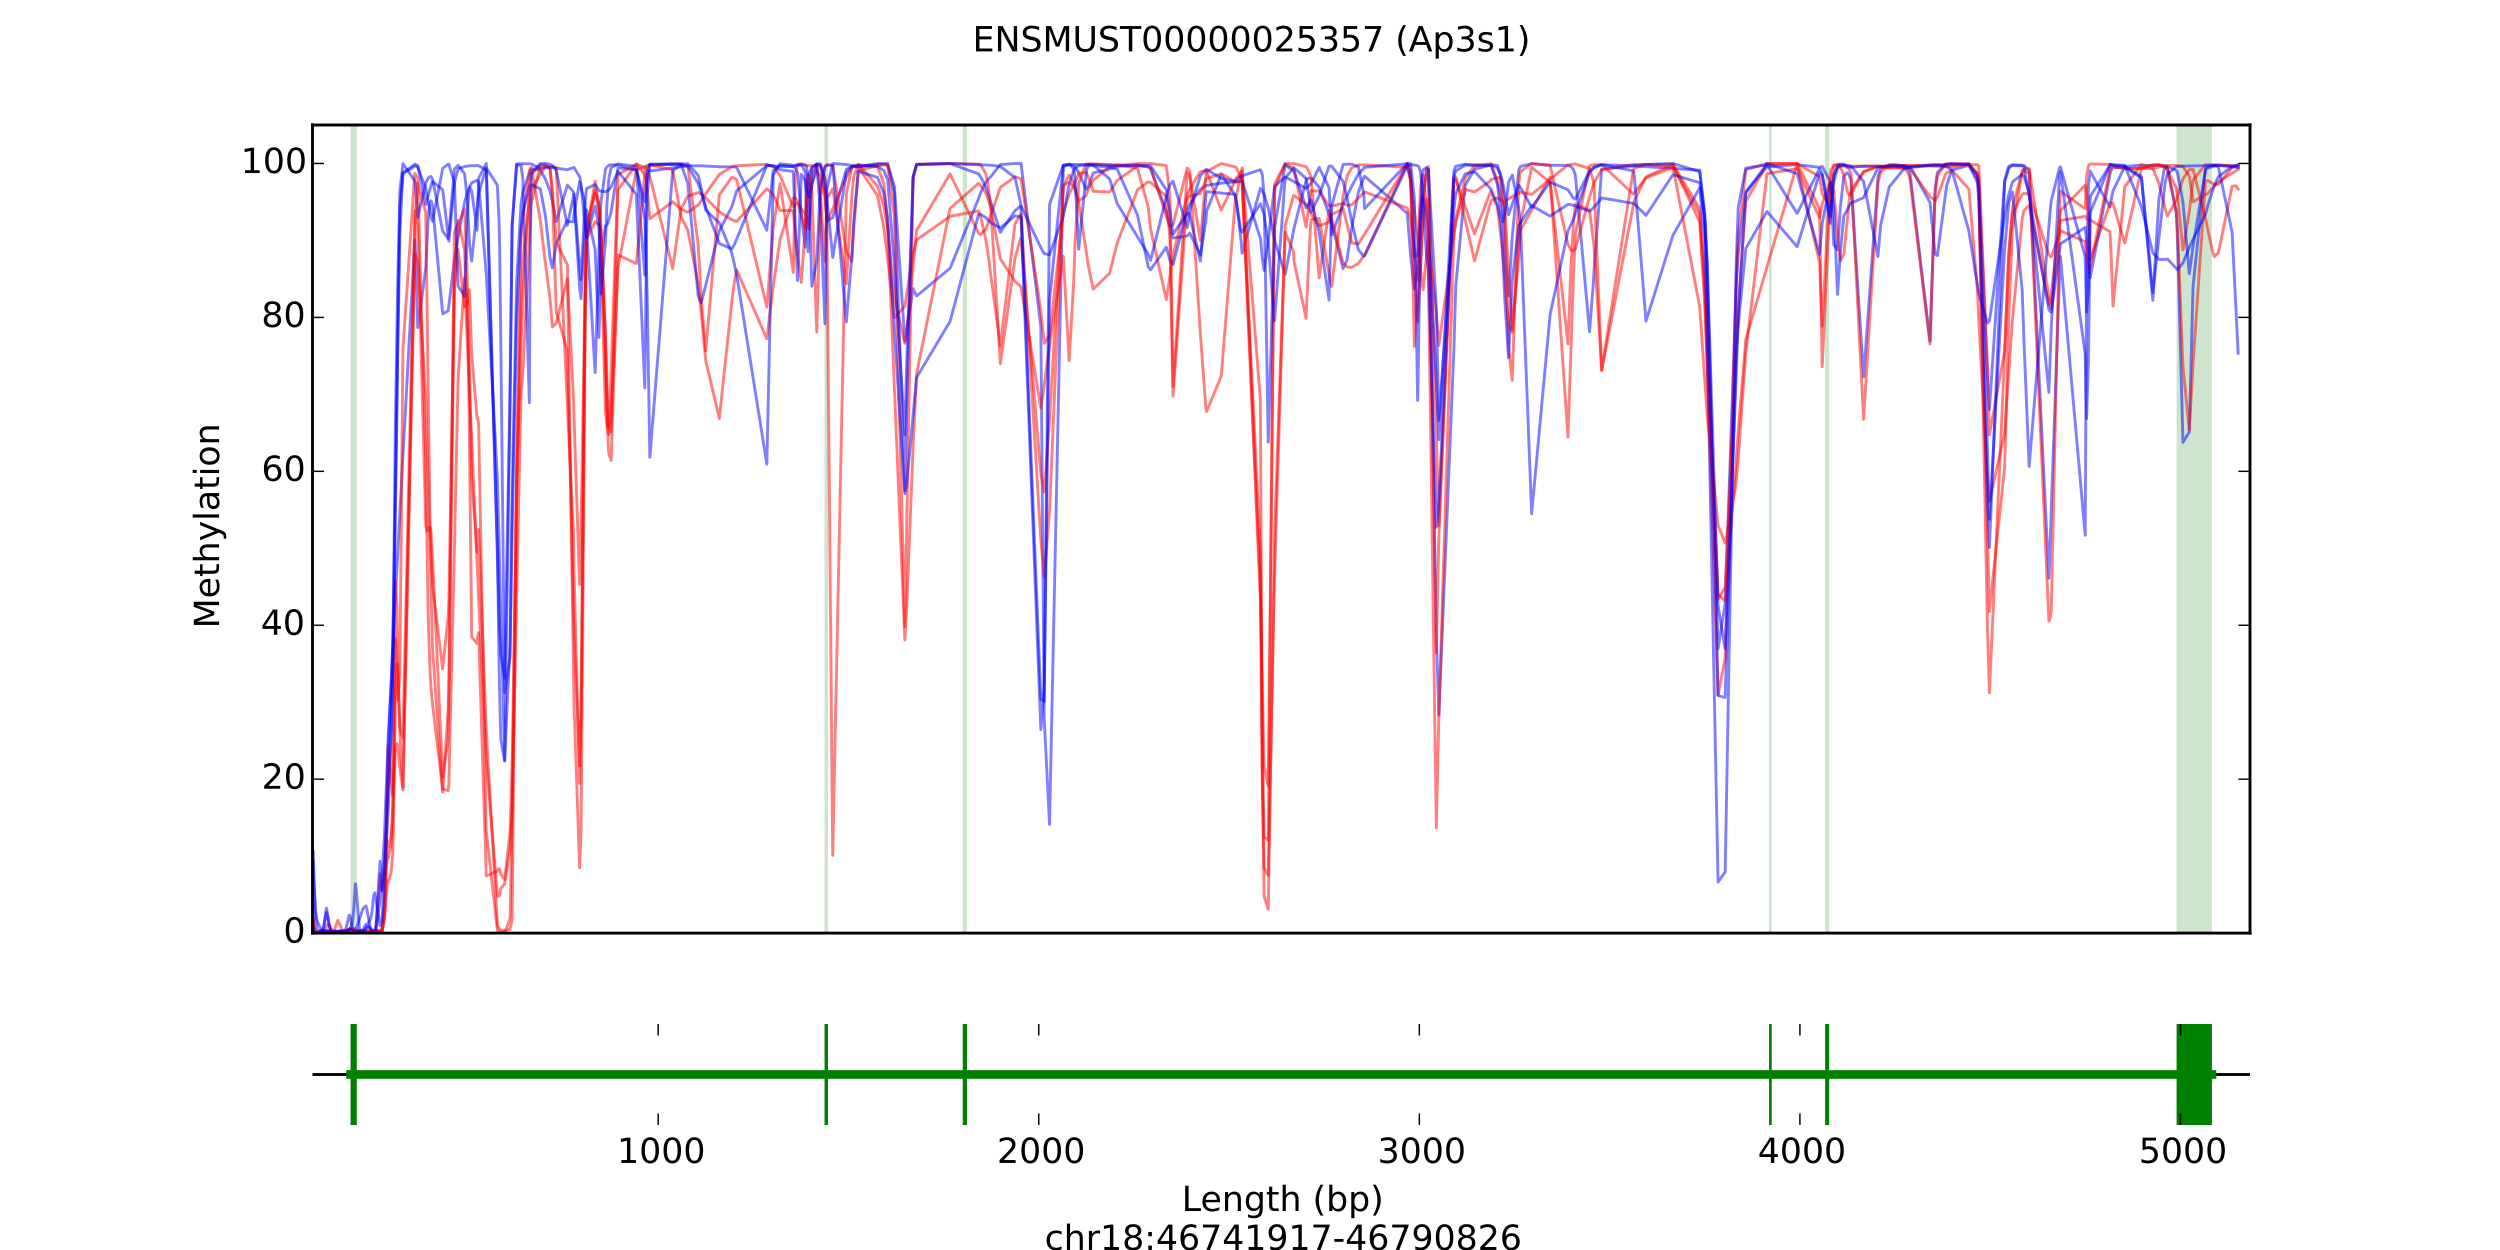 <?xml version="1.0" encoding="utf-8" standalone="no"?>
<!DOCTYPE svg PUBLIC "-//W3C//DTD SVG 1.1//EN"
  "http://www.w3.org/Graphics/SVG/1.1/DTD/svg11.dtd">
<!-- Created with matplotlib (http://matplotlib.org/) -->
<svg height="432pt" version="1.1" viewBox="0 0 864 432" width="864pt" xmlns="http://www.w3.org/2000/svg" xmlns:xlink="http://www.w3.org/1999/xlink">
 <defs>
  <style type="text/css">
*{stroke-linecap:butt;stroke-linejoin:round;}
  </style>
 </defs>
 <g id="figure_1">
  <g id="patch_1">
   <path d="
M0 432
L864 432
L864 0
L0 0
z
" style="fill:#ffffff;"/>
  </g>
  <g id="axes_1">
   <g id="patch_2">
    <path d="
M108 322.473
L777.6 322.473
L777.6 43.2
L108 43.2
z
" style="fill:#ffffff;"/>
   </g>
   <g id="patch_3">
    <path clip-path="url(#p9fd4257182)" d="
M121.153 322.473
L123.31 322.473
L123.31 43.2
L121.153 43.2
z
" style="fill:#008000;opacity:0.2;"/>
   </g>
   <g id="patch_4">
    <path clip-path="url(#p9fd4257182)" d="
M284.959 322.473
L286.156 322.473
L286.156 43.2
L284.959 43.2
z
" style="fill:#008000;opacity:0.2;"/>
   </g>
   <g id="patch_5">
    <path clip-path="url(#p9fd4257182)" d="
M332.73 322.473
L334.19 322.473
L334.19 43.2
L332.73 43.2
z
" style="fill:#008000;opacity:0.2;"/>
   </g>
   <g id="patch_6">
    <path clip-path="url(#p9fd4257182)" d="
M611.374 322.473
L612.308 322.473
L612.308 43.2
L611.374 43.2
z
" style="fill:#008000;opacity:0.2;"/>
   </g>
   <g id="patch_7">
    <path clip-path="url(#p9fd4257182)" d="
M630.748 322.473
L632.155 322.473
L632.155 43.2
L630.748 43.2
z
" style="fill:#008000;opacity:0.2;"/>
   </g>
   <g id="patch_8">
    <path clip-path="url(#p9fd4257182)" d="
M752.228 322.473
L764.447 322.473
L764.447 43.2
L752.228 43.2
z
" style="fill:#008000;opacity:0.2;"/>
   </g>
   <g id="line2d_1">
    <path clip-path="url(#p9fd4257182)" d="
M108.276 294.518
L108.381 299.25
L108.487 303.369
L109.052 317.122
L109.578 321.367
L110.828 322.275
L111.183 322.17
L111.788 321.021
L112.012 319.884
L112.788 315.317
L112.867 315.429
L113.892 320.259
L114.511 321.793
L114.866 321.98
L119.917 321.791
L120.824 321.648
L121.666 321.679
L122.271 321.851
L122.929 321.43
L122.955 321.384
L124.625 316.56
L125.243 314.541
L125.585 313.858
L126.427 313.08
L126.44 313.093
L126.769 314.153
L127.953 320.607
L128.269 321.393
L128.755 321.887
L129.11 321.967
L129.65 321.687
L129.926 321.447
L131.36 321.945
L131.978 321.257
L132.912 310.496
L134.174 258.262
L136.002 219.399
L137.423 191.778
L139.238 157.818
L143.355 82.897
L143.368 83.008
L143.5 84.344
L144.381 113.221
L147.143 92.748
L147.893 77.048
L148.156 73.572
L148.656 69.895
L148.984 69.407
L149.497 71.03
L152.996 108.461
L154.877 107.453
L155.114 105.756
L157.034 89.963
L158.31 82.128
L160.546 69.917
L161.808 65.731
L162.308 64.584
L163.018 63.194
L164.886 62.305
L165.005 62.45
L165.412 63.266
L168.056 94.646
L171.91 165.591
L174.409 262.787
L176.25 222.895
L176.987 172.108
L178.552 97.08
L180.065 70.373
L180.709 66.347
L183.169 59.099
L183.629 58.427
L186.733 58.725
L188.509 61.94
L190.113 66.097
L190.916 69.667
L192.244 76.574
L196.085 63.978
L198.216 66.324
L198.36 67.444
L200.32 99.556
L200.807 103.23
L202.148 79.011
L202.688 72.536
L205.686 86.27
L206.989 116.605
L207.002 116.052
L207.659 88.967
L209.264 78.034
L209.777 77.742
L210.264 76.568
L210.435 75.845
L211.198 73.25
L213.578 58.069
L219.931 58.662
L222.851 95.094
L222.864 94.196
L223.324 68.57
L223.732 59.231
L237.701 57.293
L242.317 57.303
L248.604 57.634
L253.694 57.664
L254.576 57.846
L265.019 79.575
L265.032 79.305
L267.229 58.986
L269.596 57.093
L274.16 57.602
L274.857 58.14
L275.62 59.722
L276.909 73.612
L278.264 85.435
L278.277 84.931
L278.724 68.166
L279.264 61.53
L279.658 59.87
L280.566 58.119
L282.263 56.799
L283.525 57.064
L285.09 66.255
L285.814 76.141
L287.8 75.24
L292.495 58.499
L294.389 57.697
L295.047 57.622
L296.612 57.581
L303.268 56.501
L306.779 56.515
L309.108 64.59
L312.711 117.888
L312.725 117.834
L315.566 99.798
L316.776 102.29
L328.337 92.719
L338.189 68.637
L338.912 66.561
L340.635 63.077
L341.424 62.032
L342.49 60.965
L345.725 56.867
L350.776 56.508
L352.867 56.516
L359.707 112.846
L360.89 248.589
L362.719 284.912
L367.48 57.611
L369.492 56.861
L371.071 57.301
L371.518 57.618
L372.794 59.591
L375.319 65.362
L375.53 65.313
L376.345 63.968
L377.831 59.772
L383.487 58.447
L386.091 57.502
L393.128 56.916
L396.824 57.767
L397.653 58.323
L403.085 72.989
L404.334 78.698
L405.4 82.263
L410.293 81.584
L411.2 80.563
L414.87 88.123
L416.751 76.421
L416.987 73.042
L422.064 60.303
L426.786 67.306
L427.326 69.705
L428.904 83.179
L429.246 87.501
L435.586 65.059
L435.625 65.1
L436.256 65.977
L436.875 67.252
L438.308 71.87
L440.492 82.974
L444.148 94.847
L444.161 94.836
L447.173 79.097
L447.186 78.974
L451.514 61.88
L452.869 61.502
L453.132 61.559
L455.907 64.687
L459.313 74.118
L460.234 77.105
L464.18 92.821
L465.456 90.048
L465.601 89.222
L467.179 78.71
L469.467 66.32
L471.309 61.4
L471.611 60.913
L486.356 73.713
L487.487 87.92
L488.789 99.893
L490.025 91.558
L491.512 70.837
L491.867 67.237
L492.998 59.229
L493.642 58.423
L496.405 219.722
L497.273 247.134
L502.455 120.964
L503.113 98.663
L506.414 63.921
L509.61 58.52
L515.305 56.984
L517.489 57.134
L518.475 60.495
L518.738 62.912
L519.369 72.562
L520.014 86.557
L521.356 102.261
L521.369 102.208
L522.645 81.526
L524.894 58.783
L525.42 57.555
L529.326 56.574
L535.705 57.113
L541.887 57.151
L542.913 57.584
L543.597 58.288
L543.847 58.725
L544.452 60.611
L549.332 114.634
L549.345 114.585
L550.687 97.599
L550.91 93.133
L553.541 58.435
L564.734 57.347
L587.409 58.807
L589.159 75.43
L590.014 100.575
L593.762 224.187
L596.222 208.482
L600.036 98.809
L600.707 87.754
L603.337 66.143
L610.677 57.664
L621.094 56.918
L628.841 57.818
L629.748 57.503
L632.511 62.704
L632.76 66.205
L633.76 84.589
L635.062 86.272
L636.049 71.502
L637.232 60.755
L638.456 59.698
L639.061 60.461
L639.679 62.189
L644.059 130.291
L649.031 61.121
L649.951 58.345
L652.911 56.896
L654.884 56.9
L660.105 57.525
L667.011 69.982
L668.76 87.78
L669.549 88.344
L669.562 88.302
L672.719 64.349
L674.284 59.309
L674.666 58.742
L680.427 57.155
L683.386 60.203
L683.873 62.267
L686.871 130.491
L687.542 141.513
L692.803 62.296
L694.224 57.502
L695.5 56.935
L698.867 57.094
L699.432 57.24
L701.274 58.834
L708.087 199.857
L708.1 199.591
L708.929 175.886
L711.954 90.231
L712.086 88.668
L720.648 184.991
L721.108 97.289
L721.792 64.068
L722.371 59.157
L729.224 71.586
L729.237 71.504
L729.868 67.881
L730.25 65.999
L734.314 57.551
L740.075 57.016
L744.021 57.25
L746.112 57.063
L748.282 57.417
L749.032 57.771
L752.11 73.516
L752.544 82.78
L754.438 152.868
L756.608 149.369
L757.923 98.944
L762.211 58.177
L762.935 57.595
L765.157 57.106
L766.657 57.129
L773.509 57.318
L773.509 57.318" style="fill:none;opacity:0.5;stroke:#0000ff;stroke-linecap:square;"/>
   </g>
   <g id="line2d_2">
    <path clip-path="url(#p9fd4257182)" d="
M108.263 317.984
L108.487 320.145
L109.052 321.742
L109.578 322.074
L111.183 322.246
L111.893 322.059
L112.012 321.953
L113.222 319.477
L113.761 319.595
L114.616 321.483
L114.866 321.621
L117.207 322.068
L119.627 321.892
L120.942 321.404
L122.284 320.843
L122.955 321.059
L124.678 321.9
L125.585 321.966
L128.269 321.942
L129.939 321.78
L131.36 322.057
L131.978 322.469
L132.912 317.651
L133.924 290.669
L133.964 290.918
L134.187 292.801
L135.174 288.915
L135.713 279.115
L136.016 263.941
L136.647 220.743
L137.226 232.674
L137.436 241.804
L138.16 233.572
L138.199 231.676
L139.251 120.634
L143.355 59.915
L143.486 59.984
L144.381 61.619
L147.143 160.526
L147.893 207.836
L148.156 218.696
L148.669 232.917
L148.984 238.248
L149.497 243.378
L152.983 272.703
L154.877 273.222
L155.127 270.739
L157.047 189.499
L158.31 131.016
L160.533 96.146
L160.546 96.369
L162.295 136.965
L163.005 151.793
L165.412 206.609
L168.056 262.769
L171.923 309.832
L172.462 309.68
L172.66 309.175
L173.094 307.053
L174.409 305.423
L176.263 293.518
L176.987 280.019
L180.065 136.064
L180.709 128.685
L183.432 72.945
L183.642 70.258
L186.733 57.236
L188.509 57.5
L190.916 57.526
L192.244 57.903
L198.216 185.015
L198.36 196.491
L200.307 270.758
L200.32 270.446
L200.82 248.205
L202.148 104.923
L202.688 77.564
L205.673 66.674
L205.686 66.719
L207.002 72.62
L207.659 80.52
L209.264 117.369
L210.25 144.058
L210.435 147.283
L211.184 149.316
L211.198 149.164
L213.565 65.669
L219.931 56.667
L222.904 60.487
L223.324 62.726
L223.732 65.83
L224.587 75.626
L232.492 69.709
L235.399 72.293
L237.701 73.35
L241.304 70.827
L242.317 69.41
L243.896 66.916
L248.604 60.285
L252.918 57.622
L254.563 57.269
L265.032 56.781
L267.242 57.584
L269.596 60.667
L274.147 71.522
L274.16 71.507
L274.857 70.664
L275.62 70.177
L276.909 74.125
L278.264 79.215
L278.277 79.089
L279.264 67.356
L279.658 64.224
L280.566 60.013
L282.276 57.189
L283.525 66.924
L285.077 90.337
L285.09 89.552
L285.814 68.596
L287.787 65.186
L287.8 65.232
L292.495 98.103
L294.389 67.813
L295.047 61.088
L296.612 56.776
L303.268 64.289
L305.477 71.227
L306.779 79.186
L309.108 103.045
L312.711 118.657
L312.725 118.587
L313.33 114.585
L316.776 79.62
L328.337 60.06
L338.189 80.562
L338.899 81.057
L340.635 79.237
L341.424 77.292
L342.49 74.045
L345.725 64.76
L350.776 61.059
L352.88 61.81
L359.72 107.334
L360.89 118.658
L362.719 116.184
L367.48 73.456
L369.492 67.093
L371.071 64.085
L372.794 59.93
L375.319 59.546
L375.53 59.917
L376.345 61.71
L377.831 66.11
L383.487 66.359
L386.091 62.337
L393.141 57.374
L396.824 57.567
L397.653 58.081
L404.334 78.413
L405.4 77.665
L410.28 58.094
L410.293 58.101
L410.503 58.236
L411.2 59.18
L414.87 115.573
L416.764 141.324
L417.001 142.206
L422.064 129.996
L426.905 69.387
L427.326 67.659
L429.246 58.05
L435.586 138.297
L436.256 267.481
L436.875 309.764
L438.295 314.231
L438.308 314.123
L440.492 185.218
L444.161 77.887
L447.055 67.578
L447.186 67.546
L451.527 70.755
L453.145 73.984
L455.907 78.081
L459.313 76.778
L460.234 74.185
L464.167 72.083
L464.18 72.122
L467.179 84.001
L469.467 84.268
L471.611 80.921
L486.343 56.679
L486.356 56.687
L487.5 61.709
L488.789 93.902
L489.933 111.157
L489.947 111.016
L490.039 109.853
L491.512 81.193
L491.867 77.491
L492.998 68.912
L493.577 68.858
L493.642 69.124
L496.391 225.572
L497.273 185.41
L502.455 61.508
L503.113 61.082
L506.414 76.352
L509.61 90.118
L515.305 69.376
L515.318 69.365
L517.489 68.317
L518.738 69.317
L519.369 69.79
L520.014 71.744
L522.631 113.815
L522.645 113.813
L524.894 89.023
L525.42 79.688
L535.692 61.194
L535.705 61.282
L541.887 150.982
L543.847 93.763
L544.452 80.836
L549.345 57.275
L550.91 56.961
L553.541 56.834
L564.444 67.069
L564.458 67.051
L564.734 66.679
L568.851 61.512
L578.176 57.826
L587.409 73.894
L589.159 100.595
L593.762 240.203
L596.222 227.507
L600.036 97.687
L600.707 81.552
L603.351 58.68
L610.677 56.5
L621.081 56.534
L628.841 61.071
L629.748 66.985
L632.497 71.37
L632.511 71.196
L632.76 68.092
L633.773 60.305
L635.062 57.649
L636.049 57.321
L637.232 57.428
L638.456 57.991
L639.061 58.498
L639.679 59.736
L644.059 144.925
L649.031 63.292
L649.951 59.538
L652.911 57.212
L654.884 57.1
L660.105 57.291
L667.024 57.321
L669.562 57.568
L674.666 57.66
L680.427 56.87
L683.386 56.906
L683.873 57.318
L686.871 126.402
L687.542 150.312
L692.803 121.411
L694.224 89.407
L695.5 71.743
L698.88 59.349
L699.446 59.034
L701.274 59.796
L708.087 214.671
L708.1 214.668
L708.613 213.301
L708.929 211.347
L711.941 68.417
L712.086 66.07
L720.635 72.125
L720.648 71.616
L721.108 61.031
L721.792 57.221
L722.371 56.662
L729.382 56.824
L730.236 57.219
L734.314 58.211
L740.062 58.133
L744.021 57.077
L746.112 56.962
L748.282 57.439
L749.045 58.255
L752.11 73.184
L752.544 79.192
L754.438 126.768
L756.608 148.443
L757.923 125.546
L762.211 62.605
L762.935 62.389
L765.315 63.718
L766.657 63.733
L771.431 57.939
L772.681 57.137
L773.523 56.842
L773.523 56.842" style="fill:none;opacity:0.5;stroke:#ff0000;stroke-linecap:square;"/>
   </g>
   <g id="line2d_3">
    <path clip-path="url(#p9fd4257182)" d="
M108.263 319.99
L108.487 321.958
L109.052 322.458
L109.578 322.456
L110.828 321.881
L113.892 322.01
L115.563 321.939
L117.207 321.916
L119.233 321.747
L120.811 321.356
L121.508 321.515
L122.929 322.015
L124.06 322.143
L125.796 322.115
L128.269 322.011
L129.544 321.953
L129.939 321.912
L131.346 322.043
L131.978 322.373
L132.898 316.492
L133.924 304.163
L133.964 304.301
L134.187 305.062
L135.174 301.398
L135.713 295.318
L136.016 283.966
L136.634 241.623
L137.213 229.404
L137.423 233.239
L138.199 251.529
L139.238 255.115
L139.251 254.983
L143.368 73.572
L143.5 72.767
L144.381 77.775
L147.143 181.45
L147.498 183.546
L147.893 183.235
L148.156 182.437
L148.656 182.016
L148.669 182.053
L148.984 184.219
L149.497 193.067
L152.996 268.56
L154.877 255.852
L155.114 244.137
L157.034 97.047
L158.31 76.197
L160.546 86.138
L162.216 126.471
L162.308 129.731
L163.018 165.561
L164.873 190.904
L164.886 190.669
L165.412 182.948
L168.056 252.591
L171.923 319.883
L172.66 321.14
L173.094 321.455
L174.409 321.695
L176.263 321.12
L176.974 317.879
L177 317.553
L178.552 157.794
L180.065 81.934
L180.709 75.33
L182.958 58.755
L183.484 57.968
L183.642 57.849
L186.72 76.173
L188.496 91.152
L190.113 103.291
L190.916 112.969
L192.244 111.651
L196.059 96.363
L196.085 96.568
L196.098 96.672
L198.202 137.991
L198.347 143.305
L200.307 201.927
L200.32 201.597
L200.82 181.491
L202.148 102.191
L202.688 82.839
L205.673 76.543
L205.686 76.614
L207.002 77.87
L207.659 79.222
L209.264 115.37
L209.777 140.117
L210.264 155.356
L210.435 156.839
L211.184 159.174
L211.198 159.12
L213.578 88.088
L219.931 91.089
L222.917 59.079
L223.324 58.076
L223.732 57.483
L224.587 56.911
L232.492 58.737
L235.399 75.045
L237.701 79.484
L241.304 98.487
L242.317 107.922
L243.896 124.545
L248.591 144.643
L252.932 104.013
L253.694 98.306
L254.576 93.309
L265.019 117.094
L265.032 117.015
L267.242 98.778
L269.596 82.728
L274.16 68.449
L274.857 68.458
L275.62 69.45
L276.909 72.195
L278.277 73.837
L278.724 74.791
L279.264 78.425
L279.645 79.11
L279.658 79.058
L280.566 63.468
L282.263 59.146
L283.525 60.842
L285.09 68.198
L285.814 76.627
L292.495 61.192
L294.389 58.034
L295.047 57.616
L296.612 57.112
L303.268 57.706
L305.491 63.49
L306.779 78.023
L312.711 221.152
L312.725 220.97
L313.33 210.673
L315.566 154.42
L316.776 129.117
L328.337 72.014
L338.189 63.382
L338.912 64.025
L340.635 66.626
L341.424 68.483
L342.49 71.903
L345.725 89.489
L350.776 97.215
L352.722 98.97
L352.88 99.332
L359.707 140.962
L359.72 140.883
L360.89 133.159
L362.719 119.536
L367.467 88.564
L367.48 88.731
L369.492 124.673
L371.071 97.354
L371.518 84.361
L372.794 63.437
L375.319 56.678
L376.345 56.584
L383.487 56.858
L386.091 57.105
L393.141 56.561
L397.653 56.518
L403.085 57.26
L404.334 68.004
L405.4 133.59
L410.293 59.755
L410.503 59.796
L411.003 60.38
L411.2 60.816
L414.857 83.243
L414.87 83.094
L416.764 60.548
L417.001 59.247
L422.064 56.543
L426.905 57.673
L427.326 58.063
L428.891 61.291
L429.246 62.685
L435.625 207.894
L436.875 264.78
L438.295 271.667
L438.308 271.325
L440.492 65.309
L444.161 56.664
L447.055 58.157
L447.186 58.46
L451.395 78.492
L451.409 78.362
L451.527 77.201
L452.882 67.03
L453.145 65.925
L455.894 66.052
L459.313 71.233
L460.234 71.189
L464.18 70.318
L465.601 70.943
L467.179 70.814
L471.611 66.328
L486.356 71.883
L487.487 75.551
L490.039 96.374
L490.433 97.078
L490.446 97.043
L490.88 93.171
L491.867 69.684
L492.998 58.292
L493.642 57.516
L496.405 150.086
L497.273 181.634
L502.455 62.357
L503.113 61.844
L509.597 80.837
L509.61 80.746
L515.147 66.157
L515.161 66.181
L515.318 66.454
L517.489 71.567
L518.738 81.961
L520.014 95.817
L521.369 112.302
L522.631 114.856
L525.42 77.367
L529.339 57.822
L535.705 63.024
L541.887 118.878
L542.913 92.021
L543.847 76.407
L544.452 70.513
L549.345 72.598
L550.91 85.251
L553.541 128.116
L564.734 69.583
L568.837 61.117
L578.176 56.806
L587.409 76.746
L589.159 105.333
L590.014 126.585
L593.762 207.14
L596.222 202.898
L600.707 106.511
L603.351 69.663
L610.677 56.64
L621.081 56.499
L628.828 72.126
L628.841 72.589
L629.748 126.763
L632.76 62.579
L633.773 57.346
L635.049 56.872
L636.049 56.919
L639.061 57.442
L660.092 57.28
L668.773 57.028
L674.666 57.167
L680.427 56.632
L683.386 60.282
L683.873 65.433
L687.529 210.973
L687.542 211.338
L692.803 161.494
L694.224 110.067
L695.487 79.293
L698.88 58.91
L699.446 58.435
L701.274 58.249
L708.1 102.708
L708.929 106.683
L712.086 76.183
L720.648 74.774
L721.108 75.464
L721.792 76.09
L722.371 76.068
L729.224 80.069
L729.645 89.324
L730.25 105.774
L734.314 64.521
L740.075 56.915
L744.021 58.172
L746.112 63.37
L748.282 72.075
L749.045 74.591
L752.11 69.289
L752.544 67.727
L754.438 61.817
L756.621 58.626
L757.923 58.565
L762.211 75.384
L762.935 78.983
L764.763 87.35
L765.315 88.677
L766.657 87.382
L771.418 64.417
L772.681 64.199
L773.509 65.361
L773.509 65.361" style="fill:none;opacity:0.5;stroke:#ff0000;stroke-linecap:square;"/>
   </g>
   <g id="line2d_4">
    <path clip-path="url(#p9fd4257182)" d="
M108.263 321.097
L108.487 322.056
L109.052 322.42
L109.578 322.413
L110.828 321.794
L111.788 321.991
L112.867 322.018
L114.34 321.888
L116.51 321.765
L117.207 321.75
L118.812 321.835
L119.93 321.615
L120.416 321.58
L123.56 321.994
L126.44 321.961
L128.466 322.046
L129.11 321.95
L129.663 321.092
L129.939 320.021
L131.36 302.041
L131.978 307.581
L132.912 303.032
L133.924 295.885
L133.964 296.015
L134.187 296.62
L135.174 292.018
L135.713 282.963
L136.016 263.579
L136.647 200.894
L137.213 209.862
L137.436 224.73
L138.199 253.402
L139.251 272.153
L143.368 87.756
L143.5 87.633
L144.381 90.433
L147.143 137.86
L148.143 172.976
L149.484 224.141
L152.983 273.807
L154.89 245.167
L155.127 235.102
L157.034 80.36
L160.533 72.245
L160.546 72.403
L161.401 92.384
L161.808 114.899
L163.018 220.145
L164.873 222.408
L164.991 220.639
L165.399 218.623
L165.412 218.677
L168.056 302.741
L171.844 301.056
L171.923 300.827
L172.462 300.179
L172.66 300.449
L173.094 302.082
L174.396 303.934
L174.409 303.915
L176.25 287.855
L177 263.893
L178.552 165.935
L180.065 103.932
L180.709 90.566
L183.169 67.559
L183.629 65.409
L188.509 57.32
L190.113 58.107
L190.916 67.568
L192.244 107.894
L196.059 121.067
L196.085 121.723
L198.36 218.377
L200.307 264.66
L200.32 264.4
L200.82 245.72
L202.148 110.815
L202.688 80.777
L205.673 62.601
L205.686 62.625
L207.002 71.395
L207.659 87.403
L209.264 142.399
L209.777 147.895
L210.435 150.159
L211.198 144.32
L213.578 92.548
L219.931 58.756
L223.324 57.337
L223.732 57.245
L232.492 56.738
L235.399 56.77
L237.701 57.37
L241.304 84.589
L242.317 102.826
L243.896 121.276
L248.604 67.319
L252.932 61.221
L253.694 61.555
L254.576 62.113
L265.019 106.13
L265.032 106.051
L267.229 78.577
L269.596 63.424
L274.16 94.168
L274.857 60.829
L275.62 56.846
L276.909 56.582
L278.277 57.238
L279.658 57.25
L280.566 57.286
L282.276 57.101
L283.525 57.379
L285.09 61.413
L285.695 75.863
L285.814 82.51
L287.787 295.661
L292.495 66.885
L294.389 57.721
L295.047 57.466
L296.599 57.635
L303.268 67.626
L305.491 79.024
L306.779 89.408
L309.108 109.79
L312.725 105.834
L313.33 101.685
L315.566 87.626
L316.776 82.907
L328.337 74.778
L338.189 72.897
L338.912 74.943
L340.635 82.487
L341.424 87.411
L342.49 95.656
L345.712 119.63
L345.725 119.6
L350.763 77.437
L352.709 74.085
L352.722 74.101
L352.88 74.343
L359.72 186.509
L360.89 199.588
L362.719 176.717
L367.48 64.497
L369.492 60.464
L371.071 63.055
L372.794 69.526
L375.319 67.671
L375.53 66.97
L376.345 64.849
L377.831 62.314
L383.487 57.536
L386.105 56.89
L393.141 58.166
L396.824 71.576
L397.653 79.183
L403.072 103.564
L403.085 103.492
L405.4 88.294
L410.49 66.7
L411.2 65.218
L414.87 59.313
L416.764 58.995
L417.001 59.093
L422.051 72.628
L427.326 61.463
L428.904 59.649
L429.259 58.985
L435.599 202.748
L435.625 206.253
L436.256 271.957
L436.875 299.924
L438.295 302.527
L440.492 198.956
L444.148 80.204
L447.055 87.065
L447.186 90.291
L451.395 110.052
L451.409 109.646
L451.527 106.077
L452.882 78.57
L453.145 75.882
L455.907 75.484
L459.313 94.654
L460.234 98.993
L464.18 67.631
L465.601 60.733
L467.179 57.962
L469.467 57
L471.611 56.938
L486.343 57.847
L487.5 62.579
L488.802 72.293
L490.039 82.874
L491.512 98.655
L491.854 100.079
L491.867 100.061
L492.998 88.059
L493.642 83.079
L496.391 108.349
L497.26 119.352
L503.099 76.859
L506.427 65.419
L509.61 66.347
L515.161 62.465
L515.318 62.031
L517.489 61.434
L518.475 61.419
L518.738 61.956
L519.369 65.049
L520.014 73.622
L521.369 120.293
L522.631 131.419
L524.894 63.328
L525.42 59.377
L529.339 56.499
L535.705 57.165
L541.874 84.436
L542.913 86.353
L543.597 86.664
L543.847 86.582
L544.452 85.957
L549.345 68.111
L550.91 63.14
L553.541 58.664
L564.734 56.806
L568.851 56.877
L578.176 56.733
L587.409 72.093
L589.159 96.128
L593.762 205.333
L596.209 207.702
L596.222 207.621
L600.036 159.236
L600.72 149.233
L603.351 117.303
L621.081 56.657
L628.841 90.704
L629.748 112.731
L632.511 59.985
L632.76 58.732
L633.773 57.011
L635.062 56.923
L636.049 57.881
L637.232 60.309
L638.456 66.364
L639.061 67.444
L639.679 67.122
L644.059 59.362
L649.031 57.401
L652.911 57.97
L659.737 58.066
L660.105 58.109
L667.024 68.005
L668.773 69.226
L669.562 68.081
L672.311 60.413
L672.719 59.813
L674.284 58.908
L674.666 58.872
L680.427 65.327
L683.386 99.893
L683.859 110.274
L686.871 165.917
L687.542 173.311
L692.803 149.744
L695.5 110.439
L698.88 75.493
L699.446 72.835
L701.261 70.926
L701.274 70.958
L708.087 105.373
L708.1 105.341
L708.613 103.442
L708.929 101.633
L712.086 72.814
L720.635 63.997
L720.648 64.067
L721.108 67.18
L721.792 75.669
L722.371 89.786
L729.342 69.963
L729.868 70.115
L730.25 70.311
L734.314 84.018
L740.075 58.223
L744.021 56.901
L746.099 57.015
L748.282 57.847
L749.045 58.566
L752.11 65.015
L752.544 67.528
L754.438 86.372
L756.608 73.307
L757.923 62.225
L762.211 56.894
L765.157 56.964
L766.657 56.981
L771.431 57.322
L772.681 57.624
L773.523 57.945
L773.523 57.945" style="fill:none;opacity:0.5;stroke:#ff0000;stroke-linecap:square;"/>
   </g>
   <g id="line2d_5">
    <path clip-path="url(#p9fd4257182)" d="
M108.276 317.229
L108.381 319.499
L108.487 320.82
L109.052 322.371
L109.578 322.401
L111.183 321.834
L111.788 320.473
L112.012 319.177
L112.788 313.887
L112.867 314.02
L113.222 316.094
L113.892 320.44
L114.498 322.032
L114.787 322.156
L115.181 322.138
L116.812 321.835
L119.154 321.546
L119.233 321.475
L119.627 320.589
L120.693 316.307
L120.837 316.359
L120.995 316.718
L121.39 318.705
L121.863 320.729
L122.284 321.49
L122.968 321.701
L124.244 321.727
L125.243 321.691
L125.914 321.4
L126.269 320.94
L126.835 320.185
L127.19 320.231
L127.598 320.629
L128.755 322.101
L129.11 322.128
L129.544 321.679
L129.663 321.37
L129.939 320.074
L131.346 297.647
L131.36 298.098
L131.965 307.966
L132.912 296.793
L135.174 252.069
L135.713 228.235
L136.016 204.964
L136.647 147.152
L137.436 98.429
L138.199 65.993
L139.251 56.532
L143.368 62.563
L143.5 63.5
L144.381 75.143
L147.143 63.254
L147.893 61.733
L148.156 61.377
L148.669 61.001
L148.984 61.049
L149.497 61.971
L152.983 79.85
L154.877 82.441
L154.89 82.362
L155.127 80.672
L157.034 58.456
L158.31 57.137
L160.546 60.007
L161.401 67.961
L162.308 84.985
L163.005 90.205
L165.412 66.7
L168.056 58.028
L171.831 63.906
L171.91 64.74
L172.462 76.082
L172.66 84.421
L173.094 119.33
L174.409 239.353
L176.263 227.243
L176.987 182.787
L178.552 110.227
L180.065 79.22
L180.709 73.172
L182.958 64.426
L183.59 63.786
L186.72 65.27
L188.509 74.636
L190.113 89.3
L190.903 92.571
L190.916 92.563
L192.244 84.096
L196.059 76.146
L196.072 76.287
L196.098 76.574
L198.202 76.653
L198.36 73.998
L200.307 62.893
L200.32 62.93
L202.004 69.322
L202.148 70.529
L202.688 78.037
L205.673 128.762
L205.686 128.597
L207.002 86.934
L207.659 70.073
L209.264 58.435
L209.777 57.683
L210.435 57.141
L211.198 56.914
L213.578 57.061
L219.931 58.791
L222.851 69.707
L222.864 69.531
L223.548 61.073
L223.732 59.566
L224.587 56.751
L232.492 56.553
L235.399 56.739
L237.701 63.353
L241.304 102.408
L242.304 104.659
L242.317 104.65
L243.896 98.563
L248.591 79.781
L252.932 71.433
L254.576 65.957
L265.032 57.194
L269.596 57.528
L274.16 57.56
L275.62 57.089
L276.909 56.998
L278.277 59.262
L279.251 87.009
L279.264 86.979
L280.566 57.765
L282.276 56.714
L283.525 72.77
L285.077 111.841
L285.09 110.771
L285.814 65.118
L287.8 56.499
L292.495 56.862
L296.612 57.75
L303.268 56.848
L305.491 56.777
L306.779 56.969
L309.108 66.807
L312.711 169.652
L312.725 169.209
L313.33 142.538
L315.566 60.92
L316.776 56.789
L328.337 56.547
L338.189 60.07
L338.912 61.082
L340.635 64.554
L341.424 66.704
L345.725 80.321
L350.776 72.813
L352.722 71.19
L352.88 71.216
L359.72 85.614
L360.89 87.637
L362.719 88.048
L367.48 74.813
L369.492 63.727
L371.071 58.88
L371.518 58.216
L372.794 57.297
L375.53 57.014
L377.831 57.196
L383.487 57.757
L386.105 58.461
L393.141 74.445
L396.824 92.177
L397.64 93.239
L397.653 93.228
L403.072 85.439
L403.085 85.486
L404.334 89.919
L405.4 91.397
L410.503 71.805
L411.2 70.508
L414.857 65.397
L417.001 64.075
L422.064 63.306
L428.891 62.72
L429.259 62.503
L435.625 82.511
L436.256 89.263
L436.875 93.457
L438.308 82.998
L440.479 64.368
L444.161 61.152
L447.173 62.768
L451.409 65.156
L453.145 63.301
L455.907 57.888
L459.313 64.848
L460.234 81.114
L464.18 70.706
L465.614 67.488
L467.179 64.307
L469.467 60.172
L471.611 57.817
L486.356 56.593
L487.5 61.785
L488.802 88.702
L489.933 88.329
L490.88 72.173
L491.512 68.03
L491.867 68.214
L492.998 74.107
L493.642 80.439
L496.405 132.003
L497.273 151.948
L502.455 59.061
L503.113 57.457
L506.414 56.728
L509.61 57.369
L515.318 57.026
L517.489 58.013
L518.475 59.94
L518.738 60.736
L519.369 63.2
L521.369 74.211
L524.894 63.981
L525.42 64.737
L529.339 71.705
L535.705 62.937
L541.887 65.584
L543.584 68.229
L543.847 68.49
L544.452 68.79
L549.345 59.233
L550.91 57.728
L553.541 56.882
L564.458 59.047
L564.734 59.975
L568.851 110.979
L578.176 81.306
L587.396 64.945
L587.409 64.99
L589.159 82.553
L590.014 116.592
L593.762 304.859
L596.222 301.316
L600.036 90.632
L600.72 71.837
L603.351 58.095
L610.677 56.959
L621.094 73.794
L628.841 58.233
L629.748 60.104
L632.497 77.197
L632.511 76.971
L632.76 72.636
L633.773 60.643
L635.062 57.154
L636.049 56.7
L637.232 56.72
L638.456 57.574
L639.061 57.821
L639.679 57.794
L644.059 57.456
L652.911 57.539
L654.884 57.291
L657.935 57.369
L658.922 57.837
L659.737 58.888
L660.105 59.849
L667.011 117.842
L668.773 65.294
L669.562 59.623
L672.311 56.697
L674.284 56.575
L674.666 56.572
L680.413 56.871
L683.386 63.11
L683.873 69.365
L686.871 174.632
L687.542 189.208
L692.803 62.981
L694.224 58.16
L695.5 57.198
L698.88 57.341
L699.446 57.548
L708.1 107.03
L708.613 107.76
L708.929 107.813
L712.086 84.282
L720.635 78.587
L720.648 78.693
L721.792 89.642
L722.371 95.944
L729.395 59.316
L729.868 58.385
L730.25 57.977
L734.314 57.758
L740.075 61.524
L744.008 103.79
L744.021 103.715
L746.112 68.802
L748.019 58.137
L748.282 57.847
L749.045 57.472
L752.11 58.867
L752.544 59.686
L754.438 69.993
L756.621 94.574
L757.923 85.178
L762.198 58.803
L762.935 58.134
L765.157 57.406
L765.315 57.401
L766.657 57.63
L771.418 80.242
L773.509 122.085
L773.509 122.085" style="fill:none;opacity:0.5;stroke:#0000ff;stroke-linecap:square;"/>
   </g>
   <g id="line2d_6">
    <path clip-path="url(#p9fd4257182)" d="
M108.263 317.579
L108.487 321.393
L109.052 322.457
L109.578 322.46
L111.183 322.201
L113.892 322.071
L114.787 322.158
L115.168 321.934
L115.484 321.452
L115.773 320.732
L116.707 318.162
L116.812 318.072
L118.47 321.749
L118.825 321.785
L119.233 321.669
L120.416 321.06
L121.127 321.29
L122.968 321.717
L124.467 321.778
L125.243 321.633
L126.072 321.501
L126.835 321.526
L128.558 321.895
L129.11 321.833
L129.939 321.524
L131.36 321.43
L131.978 322.061
L132.912 314.374
L134.187 257.85
L135.174 268.269
L135.7 274.963
L135.713 274.895
L136.016 271.27
L136.647 259.671
L137.213 257.018
L137.226 257.021
L137.436 257.519
L138.199 265.321
L139.251 273.033
L143.5 74.546
L144.381 63.264
L147.13 73.436
L147.143 74.197
L148.656 182.709
L148.984 192.381
L149.497 202.67
L152.983 231.106
L154.89 213.065
L155.127 207.221
L157.047 99.934
L158.297 86.18
L158.31 86.282
L160.546 106.129
L161.401 104.751
L162.058 100.105
L162.203 100.267
L162.308 101.22
L163.005 121.868
L164.873 144.683
L164.886 144.616
L165.005 144.243
L165.412 146.389
L168.056 287.412
L171.923 321.605
L172.66 321.991
L173.094 322.121
L174.409 322.309
L176.263 317.512
L177 281.217
L178.552 167.304
L180.065 119.393
L180.709 104.116
L182.945 64.343
L183.471 60.962
L183.629 60.275
L186.72 57.09
L188.509 56.965
L190.113 58.42
L190.916 66.118
L192.244 83.693
L196.059 91.509
L196.085 92.238
L198.36 242.563
L200.307 299.899
L200.32 299.754
L200.82 287.355
L202.148 123.388
L202.688 81.794
L205.673 65.625
L205.686 65.665
L207.002 70.427
L207.659 78.543
L209.777 142.178
L210.25 147.527
L210.264 147.508
L210.435 146.431
L211.198 128.4
L213.578 60.365
L219.918 56.706
L223.022 57.989
L223.548 58.662
L223.732 58.967
L224.587 60.993
L232.479 92.795
L232.492 92.706
L235.399 72.026
L237.701 67.813
L241.304 66.551
L242.317 67.055
L243.896 68.402
L248.604 73.222
L252.932 75.961
L254.576 76.52
L265.032 65.261
L267.229 67.187
L269.596 72.749
L274.147 72.746
L274.857 80.914
L275.62 87.829
L276.909 97.607
L278.277 79.002
L278.724 63.058
L279.264 60.221
L279.658 60.708
L280.566 65.963
L282.276 114.759
L283.525 68.25
L285.09 57.501
L285.814 56.963
L287.8 57.136
L292.495 87
L294.376 90.267
L294.389 90.113
L295.047 79.399
L296.612 58.991
L303.268 57.299
L305.491 56.947
L306.779 57.2
L309.108 74.665
L312.711 216.56
L312.725 216.023
L315.566 61.742
L316.776 56.758
L328.337 56.523
L338.189 56.706
L338.912 57.013
L340.635 59.868
L341.424 63.48
L342.49 72.742
L345.725 125.687
L350.776 89.263
L352.722 82.342
L352.88 82.473
L359.72 163.78
L360.89 169.996
L362.719 145.168
L367.48 64.088
L369.492 62.995
L371.071 64.48
L371.518 65.451
L372.794 70.137
L376.345 93.082
L377.818 99.921
L383.487 94.432
L386.105 83.989
L393.141 65.555
L396.824 62.836
L397.653 63.087
L403.085 67.863
L404.334 82.858
L405.4 136.865
L410.293 68.499
L410.503 68.246
L411.2 67.844
L414.87 66.856
L417.001 61.686
L422.064 60.029
L427.312 62.989
L427.326 63
L428.891 62.341
L429.246 61.354
L435.599 190.649
L436.256 255.847
L436.875 289.266
L438.295 290.385
L438.308 290.007
L440.492 63.697
L444.161 56.513
L447.173 56.533
L451.527 57.655
L452.882 60.443
L453.145 61.71
L455.894 96.016
L455.907 95.934
L459.3 72.738
L459.313 72.764
L460.234 75.513
L464.18 90.927
L465.614 92.265
L467.166 92.393
L469.467 90.997
L471.611 88.106
L486.343 56.5
L487.487 58.865
L488.802 119.74
L489.947 101.316
L490.446 76.294
L490.88 65.489
L491.512 60.674
L491.867 60.581
L492.998 71.231
L493.642 93.285
L496.391 286.026
L496.405 285.603
L497.273 247.031
L502.455 80.876
L503.113 75.523
L506.427 61.517
L509.597 57.287
L515.318 56.576
L517.489 62.286
L518.738 68.578
L519.369 69.592
L520.014 69.502
L521.369 68.76
L522.645 67.911
L525.42 66.404
L529.326 67.209
L535.692 61.942
L541.874 56.985
L543.847 56.726
L544.452 56.7
L549.345 58.224
L550.687 62.631
L550.91 64.118
L553.541 127.858
L564.444 58.835
L564.721 58.201
L568.851 56.835
L578.163 57.638
L587.409 105.988
L590.014 143.628
L593.762 181.552
L596.209 187.716
L596.222 187.707
L599.852 168.153
L600.72 158.556
L603.351 121.673
L610.677 60.014
L621.094 58.276
L628.828 75.249
L628.841 75.205
L629.748 70.401
L632.497 62.709
L632.511 62.721
L632.76 63.019
L633.773 66.373
L635.062 80.819
L636.036 90.125
L637.232 87.869
L639.061 69.421
L639.679 65.784
L644.059 59.351
L649.031 57.581
L649.951 57.754
L652.911 58.037
L654.884 57.817
L657.935 58.201
L658.908 59.005
L659.737 60.628
L660.105 61.952
L667.011 118.882
L668.773 66.917
L669.562 60.713
L672.311 56.855
L672.719 56.776
L674.666 56.631
L680.427 56.657
L683.386 59.921
L683.873 65.084
L686.871 217.683
L687.542 239.379
L692.803 122.627
L694.224 86.71
L695.5 73.685
L698.88 67.094
L699.446 66.796
L701.261 67.078
L708.1 87.971
L708.613 88.671
L708.929 88.756
L712.086 79.749
L720.635 83.492
L721.108 89.299
L721.792 94.259
L722.371 92.174
L729.342 57.908
L729.868 57.7
L730.25 57.623
L734.314 58.33
L740.075 58.098
L744.021 58.329
L746.099 57.726
L749.045 57.11
L752.544 57.189
L754.438 57.558
L756.608 60.894
L757.923 69.724
L762.935 66.907
L766.657 62.84
L773.523 58.539
L773.523 58.539" style="fill:none;opacity:0.5;stroke:#ff0000;stroke-linecap:square;"/>
   </g>
   <g id="line2d_7">
    <path clip-path="url(#p9fd4257182)" d="
M108.276 320.605
L108.381 321.72
L108.487 322.201
L109.052 322.46
L109.578 322.455
L110.828 321.471
L111.183 321.55
L112.012 321.853
L113.222 321.999
L114.576 322.012
L115.773 322.08
L119.496 321.95
L120.009 321.718
L120.942 320.966
L121.311 320.288
L121.692 319.068
L121.863 318.211
L122.205 314.592
L122.836 305.448
L122.968 305.73
L124.244 321.197
L124.586 321.942
L124.849 322.137
L125.243 322.182
L125.585 322.017
L126.44 321.162
L127.19 320.135
L127.466 320.204
L127.756 320.522
L128.558 321.417
L129.11 321.746
L129.663 321.674
L129.939 321.271
L131.346 311.383
L131.978 304.627
L132.912 287.329
L134.187 254.563
L135.174 236.1
L135.713 222.595
L136.016 209.072
L138.16 72.554
L138.199 71.402
L139.238 60.034
L143.5 57.369
L144.381 57.744
L147.143 65.127
L148.984 75.145
L149.497 76.469
L152.983 58.193
L154.89 56.736
L155.127 56.762
L157.047 63.118
L158.31 98.839
L160.533 102.387
L161.401 75.838
L162.058 66.242
L162.308 64.695
L163.018 66.076
L164.873 79.591
L164.886 79.107
L165.412 61.647
L168.056 56.519
L171.91 190.4
L172.462 228.623
L172.646 238.529
L173.08 255.576
L174.396 263.033
L174.409 262.818
L176.25 139.822
L176.987 77.828
L178.552 56.93
L180.065 57.235
L180.709 61.946
L182.945 139.143
L182.958 136.194
L183.182 93.206
L183.59 61.073
L183.642 59.83
L186.72 56.5
L188.509 56.508
L190.113 56.802
L190.916 57.189
L192.244 58.95
L196.059 77.901
L196.098 77.723
L198.36 67.135
L200.702 96.618
L200.82 96.335
L202.148 70.653
L202.688 65.237
L205.673 63.759
L205.686 63.8
L207.002 65.867
L207.659 66.053
L209.264 66.25
L209.777 66.107
L210.435 65.616
L211.198 64.565
L213.578 59.2
L219.918 67.2
L219.931 67.524
L222.851 134.07
L222.864 132.772
L223.548 74.745
L223.732 66.743
L224.587 56.779
L232.492 56.889
L235.399 56.628
L237.701 56.585
L241.304 60.559
L242.317 65.069
L243.896 72.652
L248.604 77.023
L252.932 87.486
L254.576 94.893
L265.019 160.406
L267.242 60.414
L269.596 56.6
L274.857 57.174
L275.62 57.022
L276.909 56.903
L278.277 56.958
L278.724 57.512
L279.264 61.146
L279.658 68.133
L280.566 98.936
L282.276 90.276
L283.525 64.232
L285.09 57.715
L285.814 56.972
L287.8 57.219
L292.482 111.227
L292.495 111.193
L294.389 88.497
L295.047 76.394
L296.612 59.214
L303.255 61.291
L305.491 66.888
L306.779 75.267
L309.108 113.958
L312.711 170.587
L312.725 170.55
L313.33 167.46
L316.776 130.434
L328.337 111.096
L338.189 74.057
L338.912 74.119
L340.635 75.14
L342.49 76.986
L345.725 78.794
L350.776 74.586
L352.722 74.997
L352.88 75.159
L359.72 252.142
L360.89 236.845
L362.719 103.768
L367.48 57.157
L369.492 56.888
L372.794 56.803
L376.345 56.92
L377.818 57.087
L383.474 61.804
L386.105 70.394
L396.824 87.889
L397.653 89.936
L403.085 67.974
L404.334 63.762
L405.4 62.616
L410.28 78.624
L410.293 78.584
L410.503 77.655
L411.2 72.725
L414.857 60.742
L416.751 58.579
L416.987 58.512
L422.064 61.656
L426.773 62.672
L427.312 62.099
L429.259 60.754
L435.625 58.658
L436.256 60.334
L436.875 67.757
L438.308 152.836
L440.479 78.751
L444.148 57.033
L444.161 57.039
L447.186 59.12
L451.395 71.846
L451.409 71.831
L451.527 71.694
L453.145 69.203
L455.907 80.257
L459.3 103.666
L459.313 102.967
L460.234 71.168
L464.18 56.836
L465.614 56.719
L467.179 56.74
L469.467 57.665
L471.309 67.09
L471.611 72.118
L486.356 56.499
L487.487 56.5
L488.802 68.56
L489.933 138.413
L489.947 138.135
L490.039 135.131
L490.88 77.182
L491.512 60.801
L491.867 58.671
L492.998 57.943
L493.642 58.592
L496.405 106.899
L497.273 145.299
L502.455 72.624
L503.113 66.82
L506.427 60.067
L509.61 59.324
L515.318 65.407
L517.489 70.765
L518.475 75.76
L518.738 77.87
L519.369 87.235
L520.014 102.8
L521.356 123.593
L521.369 123.483
L522.631 96.994
L524.907 77.822
L525.42 77.103
L529.339 71.039
L535.692 74.702
L541.887 70.638
L542.913 70.717
L543.847 70.987
L544.452 71.248
L549.345 73.022
L550.91 71.61
L553.541 68.398
L564.734 70.341
L568.851 74.443
L578.176 60.376
L587.409 63.139
L589.159 75.659
L590.014 91.667
L593.762 240.387
L596.209 241.085
L596.222 240.804
L600.036 122.473
L600.72 112.509
L603.351 85.853
L610.664 73.081
L610.677 73.108
L621.081 85.254
L621.094 85.194
L628.841 59.858
L629.748 60.334
L632.497 74.994
L632.511 74.906
L632.76 72.88
L633.773 62.638
L635.062 58.125
L636.049 57.344
L637.232 57.058
L639.679 57.362
L644.059 62.738
L649.017 88.658
L649.031 88.464
L649.951 77.83
L652.911 64.632
L657.935 58.394
L659.737 57.78
L660.105 57.708
L667.024 57.029
L669.549 56.992
L672.719 57.56
L674.284 58.66
L674.666 59.105
L680.427 79.751
L683.873 101.472
L686.871 111.62
L687.542 110.933
L692.79 74.869
L694.224 67.244
L695.5 62.919
L698.867 60.231
L699.432 60.871
L701.274 66.534
L708.087 135.58
L708.1 135.289
L708.929 112.816
L711.77 60.579
L712.086 59.452
L720.648 122.419
L721.108 144.645
L721.792 123.994
L722.371 73.502
L729.329 56.796
L730.25 56.924
L734.314 57.162
L740.075 71.484
L744.021 87.359
L746.112 89.671
L748.282 89.66
L749.045 89.522
L752.544 93.183
L754.438 90.862
L756.621 85.481
L757.923 82.744
L762.211 74.016
L762.935 71.317
L765.315 63.919
L766.657 61.113
L771.418 57.48
L773.509 57.05
L773.509 57.05" style="fill:none;opacity:0.5;stroke:#0000ff;stroke-linecap:square;"/>
   </g>
   <g id="line2d_8">
    <path clip-path="url(#p9fd4257182)" d="
M108.263 297.688
L108.487 305.518
L109.052 315.062
L109.578 318.085
L110.828 320.98
L111.183 321.348
L112.012 321.57
L113.222 321.476
L113.892 321.5
L115.773 322.021
L116.812 322.024
L118.614 321.928
L119.614 321.905
L120.009 321.664
L120.942 320.938
L121.324 321.019
L121.863 321.335
L122.284 321.75
L122.968 322.022
L125.243 321.605
L125.585 321.092
L126.269 319.607
L126.69 319.399
L127.124 319.231
L127.466 318.707
L128.058 317.43
L128.479 315.92
L128.755 313.568
L129.11 309.461
L129.531 308.546
L129.544 308.618
L131.36 319.851
L131.978 318.687
L134.187 279.676
L135.174 255.174
L135.7 237.108
L136.002 222.813
L137.213 139.624
L137.423 124.18
L138.186 80.793
L139.251 59.655
L143.5 56.718
L144.381 57.229
L147.13 70.68
L148.984 63.998
L149.497 62.712
L152.996 65.634
L155.127 83.328
L157.047 63.227
L158.31 58.37
L160.546 57.585
L162.308 57.286
L165.399 57.226
L168.056 58.859
L172.66 217.995
L173.094 226.549
L174.396 234.363
L174.409 234.26
L176.263 137.155
L176.987 78.121
L178.552 56.667
L180.696 56.566
L183.629 56.673
L186.72 58.21
L190.113 57.888
L190.916 57.904
L192.244 58.138
L196.098 58.642
L198.36 57.849
L200.32 61.099
L200.82 63.815
L202.148 77.913
L202.688 82.009
L205.686 71.186
L207.002 78.485
L207.659 101.609
L209.264 83.351
L209.777 70.138
L210.435 61.517
L211.198 58
L213.578 56.63
L219.931 57.545
L222.864 75.801
L223.075 81.045
L223.548 97.757
L223.732 106.298
L224.587 158.01
L232.492 59.018
L235.399 56.914
L237.701 57.498
L241.304 63.397
L242.317 66.381
L243.896 71.493
L248.604 84.154
L252.932 86.016
L253.694 84.719
L254.576 82.671
L265.032 57.116
L267.229 57.285
L269.596 58.642
L274.16 59.262
L275.607 96.953
L275.62 96.734
L276.909 60.24
L278.277 62.5
L278.724 65.564
L279.658 68.115
L282.276 56.613
L283.525 56.573
L285.09 61.971
L287.787 88.981
L287.8 88.958
L292.495 59.828
L294.389 57.422
L295.047 57.207
L296.612 57.004
L303.268 57.458
L305.491 59.004
L306.779 62.074
L309.108 91.725
L312.711 150.328
L312.725 149.896
L313.33 126.466
L315.566 61.342
L316.776 56.921
L328.337 56.5
L342.49 57.106
L345.725 57.539
L350.776 61.351
L352.722 70.237
L352.88 71.655
L359.72 241.652
L360.877 242.387
L360.89 241.968
L362.719 70.684
L367.48 57.019
L369.492 56.785
L371.071 58.29
L371.518 61.563
L372.794 86.093
L375.53 58.583
L376.345 56.878
L377.831 56.797
L386.105 57.266
L393.128 57.292
L396.824 57.189
L397.653 57.303
L403.085 65.648
L404.334 73.01
L405.4 80.869
L410.503 73.624
L411.003 73.933
L411.2 74.535
L414.857 90.212
L414.87 90.007
L416.764 67.456
L417.001 66.232
L426.786 67.183
L427.326 70.011
L428.891 79.893
L429.259 80.254
L435.586 70.42
L435.625 70.523
L436.875 74.137
L438.295 84.078
L440.479 110.884
L440.492 110.867
L444.161 61.5
L447.186 57.971
L451.409 61.689
L451.527 62.219
L453.145 73.248
L455.907 67.714
L459.313 57.435
L460.234 57.435
L464.18 62.635
L465.614 68.717
L467.179 76.703
L469.467 86.305
L471.309 88.539
L471.611 88.4
L486.356 57.264
L487.487 56.976
L488.789 56.984
L490.039 57.313
L490.446 57.829
L490.88 59.267
L491.512 65.237
L491.867 71.465
L492.998 88.385
L493.642 93.342
L496.405 182.223
L497.141 175.916
L497.273 173.51
L502.455 61.285
L503.113 59.099
L506.427 57.053
L509.61 56.885
L515.318 57.201
L517.489 63.644
L518.738 73.552
L519.369 76.677
L520.014 74.703
L521.369 62.905
L522.645 60.505
L524.907 72.364
L525.433 76.531
L529.339 177.553
L535.705 108.829
L541.887 79.782
L542.913 77.743
L543.847 75.469
L549.345 59.644
L550.897 57.969
L553.541 56.971
L564.734 57.239
L568.851 56.841
L578.176 56.5
L587.409 59.319
L589.159 73.586
L590.014 90.978
L593.762 209.305
L596.209 224.209
L596.222 224.129
L600.036 129.825
L600.72 108.787
L603.351 66.821
L610.664 56.514
L621.094 60.04
L628.828 87.928
L628.841 87.79
L629.748 77.195
L632.511 63.165
L632.76 63.097
L633.773 71.692
L635.062 101.736
L636.049 86.83
L637.232 74.605
L638.456 72.482
L639.061 71.145
L639.679 70.204
L644.059 68.326
L649.031 57.968
L649.951 57.724
L652.911 57.394
L654.884 57.459
L660.105 57.867
L668.76 57.038
L669.549 57.034
L674.666 56.675
L680.413 56.757
L683.386 61.572
L683.873 65.173
L686.871 155.092
L687.542 179.459
L692.803 86.225
L694.224 70.23
L695.5 66.327
L698.88 100.55
L699.446 116.951
L701.274 161.175
L708.613 72.066
L708.929 69.279
L711.77 57.963
L712.086 57.652
L720.635 88.697
L721.108 107.858
L721.792 100.107
L722.371 67.968
L729.342 56.869
L730.25 57.064
L734.301 57.41
L740.075 61.017
L744.008 101.116
L744.021 101.089
L748.269 63.105
L748.282 63.041
L749.045 60.189
L752.11 57.568
L754.438 57.408
L766.657 57.144
L773.523 57.881
L773.523 57.881" style="fill:none;opacity:0.5;stroke:#0000ff;stroke-linecap:square;"/>
   </g>
   <g id="patch_9">
    <path d="
M108 43.2
L777.6 43.2" style="fill:none;stroke:#000000;stroke-linecap:square;stroke-linejoin:miter;"/>
   </g>
   <g id="patch_10">
    <path d="
M777.6 322.473
L777.6 43.2" style="fill:none;stroke:#000000;stroke-linecap:square;stroke-linejoin:miter;"/>
   </g>
   <g id="patch_11">
    <path d="
M108 322.473
L777.6 322.473" style="fill:none;stroke:#000000;stroke-linecap:square;stroke-linejoin:miter;"/>
   </g>
   <g id="patch_12">
    <path d="
M108 322.473
L108 43.2" style="fill:none;stroke:#000000;stroke-linecap:square;stroke-linejoin:miter;"/>
   </g>
   <g id="matplotlib.axis_1">
    <g id="ytick_1">
     <g id="line2d_9">
      <defs>
       <path d="
M0 0
L4 0" id="m728421d6d4" style="stroke:#000000;stroke-width:0.5;"/>
      </defs>
      <g>
       <use style="stroke:#000000;stroke-width:0.5;" x="108.0" xlink:href="#m728421d6d4" y="322.473"/>
      </g>
     </g>
     <g id="line2d_10">
      <defs>
       <path d="
M0 0
L-4 0" id="mcb0005524f" style="stroke:#000000;stroke-width:0.5;"/>
      </defs>
      <g>
       <use style="stroke:#000000;stroke-width:0.5;" x="777.6" xlink:href="#mcb0005524f" y="322.473"/>
      </g>
     </g>
     <g id="text_1">
      <!-- 0 -->
      <defs>
       <path d="
M31.781 66.406
Q24.172 66.406 20.328 58.906
Q16.5 51.422 16.5 36.375
Q16.5 21.391 20.328 13.891
Q24.172 6.391 31.781 6.391
Q39.453 6.391 43.281 13.891
Q47.125 21.391 47.125 36.375
Q47.125 51.422 43.281 58.906
Q39.453 66.406 31.781 66.406
M31.781 74.219
Q44.047 74.219 50.516 64.516
Q56.984 54.828 56.984 36.375
Q56.984 17.969 50.516 8.266
Q44.047 -1.422 31.781 -1.422
Q19.531 -1.422 13.062 8.266
Q6.594 17.969 6.594 36.375
Q6.594 54.828 13.062 64.516
Q19.531 74.219 31.781 74.219" id="DejaVuSans-30"/>
      </defs>
      <g transform="translate(97.953 325.784)scale(0.12 -0.12)">
       <use xlink:href="#DejaVuSans-30"/>
      </g>
     </g>
    </g>
    <g id="ytick_2">
     <g id="line2d_11">
      <g>
       <use style="stroke:#000000;stroke-width:0.5;" x="108.0" xlink:href="#m728421d6d4" y="269.278"/>
      </g>
     </g>
     <g id="line2d_12">
      <g>
       <use style="stroke:#000000;stroke-width:0.5;" x="777.6" xlink:href="#mcb0005524f" y="269.278"/>
      </g>
     </g>
     <g id="text_2">
      <!-- 20 -->
      <defs>
       <path d="
M19.188 8.297
L53.609 8.297
L53.609 0
L7.328 0
L7.328 8.297
Q12.938 14.109 22.625 23.891
Q32.328 33.688 34.812 36.531
Q39.547 41.844 41.422 45.531
Q43.312 49.219 43.312 52.781
Q43.312 58.594 39.234 62.25
Q35.156 65.922 28.609 65.922
Q23.969 65.922 18.812 64.312
Q13.672 62.703 7.812 59.422
L7.812 69.391
Q13.766 71.781 18.938 73
Q24.125 74.219 28.422 74.219
Q39.75 74.219 46.484 68.547
Q53.219 62.891 53.219 53.422
Q53.219 48.922 51.531 44.891
Q49.859 40.875 45.406 35.406
Q44.188 33.984 37.641 27.219
Q31.109 20.453 19.188 8.297" id="DejaVuSans-32"/>
      </defs>
      <g transform="translate(90.406 272.589)scale(0.12 -0.12)">
       <use xlink:href="#DejaVuSans-32"/>
       <use x="63.623" xlink:href="#DejaVuSans-30"/>
      </g>
     </g>
    </g>
    <g id="ytick_3">
     <g id="line2d_13">
      <g>
       <use style="stroke:#000000;stroke-width:0.5;" x="108.0" xlink:href="#m728421d6d4" y="216.083"/>
      </g>
     </g>
     <g id="line2d_14">
      <g>
       <use style="stroke:#000000;stroke-width:0.5;" x="777.6" xlink:href="#mcb0005524f" y="216.083"/>
      </g>
     </g>
     <g id="text_3">
      <!-- 40 -->
      <defs>
       <path d="
M37.797 64.312
L12.891 25.391
L37.797 25.391
z

M35.203 72.906
L47.609 72.906
L47.609 25.391
L58.016 25.391
L58.016 17.188
L47.609 17.188
L47.609 0
L37.797 0
L37.797 17.188
L4.891 17.188
L4.891 26.703
z
" id="DejaVuSans-34"/>
      </defs>
      <g transform="translate(90.114 219.394)scale(0.12 -0.12)">
       <use xlink:href="#DejaVuSans-34"/>
       <use x="63.623" xlink:href="#DejaVuSans-30"/>
      </g>
     </g>
    </g>
    <g id="ytick_4">
     <g id="line2d_15">
      <g>
       <use style="stroke:#000000;stroke-width:0.5;" x="108.0" xlink:href="#m728421d6d4" y="162.888"/>
      </g>
     </g>
     <g id="line2d_16">
      <g>
       <use style="stroke:#000000;stroke-width:0.5;" x="777.6" xlink:href="#mcb0005524f" y="162.888"/>
      </g>
     </g>
     <g id="text_4">
      <!-- 60 -->
      <defs>
       <path d="
M33.016 40.375
Q26.375 40.375 22.484 35.828
Q18.609 31.297 18.609 23.391
Q18.609 15.531 22.484 10.953
Q26.375 6.391 33.016 6.391
Q39.656 6.391 43.531 10.953
Q47.406 15.531 47.406 23.391
Q47.406 31.297 43.531 35.828
Q39.656 40.375 33.016 40.375
M52.594 71.297
L52.594 62.312
Q48.875 64.062 45.094 64.984
Q41.312 65.922 37.594 65.922
Q27.828 65.922 22.672 59.328
Q17.531 52.734 16.797 39.406
Q19.672 43.656 24.016 45.922
Q28.375 48.188 33.594 48.188
Q44.578 48.188 50.953 41.516
Q57.328 34.859 57.328 23.391
Q57.328 12.156 50.688 5.359
Q44.047 -1.422 33.016 -1.422
Q20.359 -1.422 13.672 8.266
Q6.984 17.969 6.984 36.375
Q6.984 53.656 15.188 63.938
Q23.391 74.219 37.203 74.219
Q40.922 74.219 44.703 73.484
Q48.484 72.75 52.594 71.297" id="DejaVuSans-36"/>
      </defs>
      <g transform="translate(90.365 166.2)scale(0.12 -0.12)">
       <use xlink:href="#DejaVuSans-36"/>
       <use x="63.623" xlink:href="#DejaVuSans-30"/>
      </g>
     </g>
    </g>
    <g id="ytick_5">
     <g id="line2d_17">
      <g>
       <use style="stroke:#000000;stroke-width:0.5;" x="108.0" xlink:href="#m728421d6d4" y="109.694"/>
      </g>
     </g>
     <g id="line2d_18">
      <g>
       <use style="stroke:#000000;stroke-width:0.5;" x="777.6" xlink:href="#mcb0005524f" y="109.694"/>
      </g>
     </g>
     <g id="text_5">
      <!-- 80 -->
      <defs>
       <path d="
M31.781 34.625
Q24.75 34.625 20.719 30.859
Q16.703 27.094 16.703 20.516
Q16.703 13.922 20.719 10.156
Q24.75 6.391 31.781 6.391
Q38.812 6.391 42.859 10.172
Q46.922 13.969 46.922 20.516
Q46.922 27.094 42.891 30.859
Q38.875 34.625 31.781 34.625
M21.922 38.812
Q15.578 40.375 12.031 44.719
Q8.5 49.078 8.5 55.328
Q8.5 64.062 14.719 69.141
Q20.953 74.219 31.781 74.219
Q42.672 74.219 48.875 69.141
Q55.078 64.062 55.078 55.328
Q55.078 49.078 51.531 44.719
Q48 40.375 41.703 38.812
Q48.828 37.156 52.797 32.312
Q56.781 27.484 56.781 20.516
Q56.781 9.906 50.312 4.234
Q43.844 -1.422 31.781 -1.422
Q19.734 -1.422 13.25 4.234
Q6.781 9.906 6.781 20.516
Q6.781 27.484 10.781 32.312
Q14.797 37.156 21.922 38.812
M18.312 54.391
Q18.312 48.734 21.844 45.562
Q25.391 42.391 31.781 42.391
Q38.141 42.391 41.719 45.562
Q45.312 48.734 45.312 54.391
Q45.312 60.062 41.719 63.234
Q38.141 66.406 31.781 66.406
Q25.391 66.406 21.844 63.234
Q18.312 60.062 18.312 54.391" id="DejaVuSans-38"/>
      </defs>
      <g transform="translate(90.341 113.005)scale(0.12 -0.12)">
       <use xlink:href="#DejaVuSans-38"/>
       <use x="63.623" xlink:href="#DejaVuSans-30"/>
      </g>
     </g>
    </g>
    <g id="ytick_6">
     <g id="line2d_19">
      <g>
       <use style="stroke:#000000;stroke-width:0.5;" x="108.0" xlink:href="#m728421d6d4" y="56.499"/>
      </g>
     </g>
     <g id="line2d_20">
      <g>
       <use style="stroke:#000000;stroke-width:0.5;" x="777.6" xlink:href="#mcb0005524f" y="56.499"/>
      </g>
     </g>
     <g id="text_6">
      <!-- 100 -->
      <defs>
       <path d="
M12.406 8.297
L28.516 8.297
L28.516 63.922
L10.984 60.406
L10.984 69.391
L28.422 72.906
L38.281 72.906
L38.281 8.297
L54.391 8.297
L54.391 0
L12.406 0
z
" id="DejaVuSans-31"/>
      </defs>
      <g transform="translate(83.21 59.81)scale(0.12 -0.12)">
       <use xlink:href="#DejaVuSans-31"/>
       <use x="63.623" xlink:href="#DejaVuSans-30"/>
       <use x="127.246" xlink:href="#DejaVuSans-30"/>
      </g>
     </g>
    </g>
    <g id="text_7">
     <!-- Methylation -->
     <defs>
      <path d="
M9.812 72.906
L24.516 72.906
L43.109 23.297
L61.812 72.906
L76.516 72.906
L76.516 0
L66.891 0
L66.891 64.016
L48.094 14.016
L38.188 14.016
L19.391 64.016
L19.391 0
L9.812 0
z
" id="DejaVuSans-4d"/>
      <path d="
M30.609 48.391
Q23.391 48.391 19.188 42.75
Q14.984 37.109 14.984 27.297
Q14.984 17.484 19.156 11.844
Q23.344 6.203 30.609 6.203
Q37.797 6.203 41.984 11.859
Q46.188 17.531 46.188 27.297
Q46.188 37.016 41.984 42.703
Q37.797 48.391 30.609 48.391
M30.609 56
Q42.328 56 49.016 48.375
Q55.719 40.766 55.719 27.297
Q55.719 13.875 49.016 6.219
Q42.328 -1.422 30.609 -1.422
Q18.844 -1.422 12.172 6.219
Q5.516 13.875 5.516 27.297
Q5.516 40.766 12.172 48.375
Q18.844 56 30.609 56" id="DejaVuSans-6f"/>
      <path d="
M54.891 33.016
L54.891 0
L45.906 0
L45.906 32.719
Q45.906 40.484 42.875 44.328
Q39.844 48.188 33.797 48.188
Q26.516 48.188 22.312 43.547
Q18.109 38.922 18.109 30.906
L18.109 0
L9.078 0
L9.078 54.688
L18.109 54.688
L18.109 46.188
Q21.344 51.125 25.703 53.562
Q30.078 56 35.797 56
Q45.219 56 50.047 50.172
Q54.891 44.344 54.891 33.016" id="DejaVuSans-6e"/>
      <path d="
M9.422 75.984
L18.406 75.984
L18.406 0
L9.422 0
z
" id="DejaVuSans-6c"/>
      <path d="
M32.172 -5.078
Q28.375 -14.844 24.75 -17.812
Q21.141 -20.797 15.094 -20.797
L7.906 -20.797
L7.906 -13.281
L13.188 -13.281
Q16.891 -13.281 18.938 -11.516
Q21 -9.766 23.484 -3.219
L25.094 0.875
L2.984 54.688
L12.5 54.688
L29.594 11.922
L46.688 54.688
L56.203 54.688
z
" id="DejaVuSans-79"/>
      <path d="
M54.891 33.016
L54.891 0
L45.906 0
L45.906 32.719
Q45.906 40.484 42.875 44.328
Q39.844 48.188 33.797 48.188
Q26.516 48.188 22.312 43.547
Q18.109 38.922 18.109 30.906
L18.109 0
L9.078 0
L9.078 75.984
L18.109 75.984
L18.109 46.188
Q21.344 51.125 25.703 53.562
Q30.078 56 35.797 56
Q45.219 56 50.047 50.172
Q54.891 44.344 54.891 33.016" id="DejaVuSans-68"/>
      <path d="
M9.422 54.688
L18.406 54.688
L18.406 0
L9.422 0
z

M9.422 75.984
L18.406 75.984
L18.406 64.594
L9.422 64.594
z
" id="DejaVuSans-69"/>
      <path d="
M18.312 70.219
L18.312 54.688
L36.812 54.688
L36.812 47.703
L18.312 47.703
L18.312 18.016
Q18.312 11.328 20.141 9.422
Q21.969 7.516 27.594 7.516
L36.812 7.516
L36.812 0
L27.594 0
Q17.188 0 13.234 3.875
Q9.281 7.766 9.281 18.016
L9.281 47.703
L2.688 47.703
L2.688 54.688
L9.281 54.688
L9.281 70.219
z
" id="DejaVuSans-74"/>
      <path d="
M56.203 29.594
L56.203 25.203
L14.891 25.203
Q15.484 15.922 20.484 11.062
Q25.484 6.203 34.422 6.203
Q39.594 6.203 44.453 7.469
Q49.312 8.734 54.109 11.281
L54.109 2.781
Q49.266 0.734 44.188 -0.344
Q39.109 -1.422 33.891 -1.422
Q20.797 -1.422 13.156 6.188
Q5.516 13.812 5.516 26.812
Q5.516 40.234 12.766 48.109
Q20.016 56 32.328 56
Q43.359 56 49.781 48.891
Q56.203 41.797 56.203 29.594
M47.219 32.234
Q47.125 39.594 43.094 43.984
Q39.062 48.391 32.422 48.391
Q24.906 48.391 20.391 44.141
Q15.875 39.891 15.188 32.172
z
" id="DejaVuSans-65"/>
      <path d="
M34.281 27.484
Q23.391 27.484 19.188 25
Q14.984 22.516 14.984 16.5
Q14.984 11.719 18.141 8.906
Q21.297 6.109 26.703 6.109
Q34.188 6.109 38.703 11.406
Q43.219 16.703 43.219 25.484
L43.219 27.484
z

M52.203 31.203
L52.203 0
L43.219 0
L43.219 8.297
Q40.141 3.328 35.547 0.953
Q30.953 -1.422 24.312 -1.422
Q15.922 -1.422 10.953 3.297
Q6 8.016 6 15.922
Q6 25.141 12.172 29.828
Q18.359 34.516 30.609 34.516
L43.219 34.516
L43.219 35.406
Q43.219 41.609 39.141 45
Q35.062 48.391 27.688 48.391
Q23 48.391 18.547 47.266
Q14.109 46.141 10.016 43.891
L10.016 52.203
Q14.938 54.109 19.578 55.047
Q24.219 56 28.609 56
Q40.484 56 46.344 49.844
Q52.203 43.703 52.203 31.203" id="DejaVuSans-61"/>
     </defs>
     <g transform="translate(75.714 217.15)rotate(-90.0)scale(0.12 -0.12)">
      <use xlink:href="#DejaVuSans-4d"/>
      <use x="86.279" xlink:href="#DejaVuSans-65"/>
      <use x="147.803" xlink:href="#DejaVuSans-74"/>
      <use x="187.012" xlink:href="#DejaVuSans-68"/>
      <use x="250.391" xlink:href="#DejaVuSans-79"/>
      <use x="309.57" xlink:href="#DejaVuSans-6c"/>
      <use x="337.354" xlink:href="#DejaVuSans-61"/>
      <use x="398.633" xlink:href="#DejaVuSans-74"/>
      <use x="437.842" xlink:href="#DejaVuSans-69"/>
      <use x="465.625" xlink:href="#DejaVuSans-6f"/>
      <use x="526.807" xlink:href="#DejaVuSans-6e"/>
     </g>
    </g>
   </g>
  </g>
  <g id="axes_2">
   <g id="patch_13">
    <path d="
M108 388.8
L777.6 388.8
L777.6 353.891
L108 353.891
z
" style="fill:#ffffff;"/>
   </g>
   <g id="line2d_21">
    <path clip-path="url(#pc82b1f09f0)" d="
M108 371.345
L777.6 371.345" style="fill:none;stroke:#000000;stroke-linecap:square;"/>
   </g>
   <g id="line2d_22">
    <path clip-path="url(#pc82b1f09f0)" d="
M121.153 371.345
L764.447 371.345" style="fill:none;stroke:#008000;stroke-linecap:square;stroke-width:3;"/>
   </g>
   <g id="patch_14">
    <path clip-path="url(#pc82b1f09f0)" d="
M121.153 388.8
L123.31 388.8
L123.31 353.891
L121.153 353.891
z
" style="fill:#008000;"/>
   </g>
   <g id="patch_15">
    <path clip-path="url(#pc82b1f09f0)" d="
M284.959 388.8
L286.156 388.8
L286.156 353.891
L284.959 353.891
z
" style="fill:#008000;"/>
   </g>
   <g id="patch_16">
    <path clip-path="url(#pc82b1f09f0)" d="
M332.73 388.8
L334.19 388.8
L334.19 353.891
L332.73 353.891
z
" style="fill:#008000;"/>
   </g>
   <g id="patch_17">
    <path clip-path="url(#pc82b1f09f0)" d="
M611.374 388.8
L612.308 388.8
L612.308 353.891
L611.374 353.891
z
" style="fill:#008000;"/>
   </g>
   <g id="patch_18">
    <path clip-path="url(#pc82b1f09f0)" d="
M630.748 388.8
L632.155 388.8
L632.155 353.891
L630.748 353.891
z
" style="fill:#008000;"/>
   </g>
   <g id="patch_19">
    <path clip-path="url(#pc82b1f09f0)" d="
M752.228 388.8
L764.447 388.8
L764.447 353.891
L752.228 353.891
z
" style="fill:#008000;"/>
   </g>
   <g id="patch_20">
    <path d="
M108 353.891
L777.6 353.891" style="fill:none;"/>
   </g>
   <g id="patch_21">
    <path d="
M777.6 388.8
L777.6 353.891" style="fill:none;"/>
   </g>
   <g id="patch_22">
    <path d="
M108 388.8
L777.6 388.8" style="fill:none;"/>
   </g>
   <g id="patch_23">
    <path d="
M108 388.8
L108 353.891" style="fill:none;"/>
   </g>
   <g id="matplotlib.axis_2">
    <g id="xtick_1">
     <g id="line2d_23">
      <defs>
       <path d="
M0 0
L0 -4" id="m93b0483c22" style="stroke:#000000;stroke-width:0.5;"/>
      </defs>
      <g>
       <use style="stroke:#000000;stroke-width:0.5;" x="227.468" xlink:href="#m93b0483c22" y="388.8"/>
      </g>
     </g>
     <g id="line2d_24">
      <defs>
       <path d="
M0 0
L0 4" id="m741efc42ff" style="stroke:#000000;stroke-width:0.5;"/>
      </defs>
      <g>
       <use style="stroke:#000000;stroke-width:0.5;" x="227.468" xlink:href="#m741efc42ff" y="353.891"/>
      </g>
     </g>
     <g id="text_8">
      <!-- 1000 -->
      <g transform="translate(213.255 401.918)scale(0.12 -0.12)">
       <use xlink:href="#DejaVuSans-31"/>
       <use x="63.623" xlink:href="#DejaVuSans-30"/>
       <use x="127.246" xlink:href="#DejaVuSans-30"/>
       <use x="190.869" xlink:href="#DejaVuSans-30"/>
      </g>
     </g>
    </g>
    <g id="xtick_2">
     <g id="line2d_25">
      <g>
       <use style="stroke:#000000;stroke-width:0.5;" x="358.996" xlink:href="#m93b0483c22" y="388.8"/>
      </g>
     </g>
     <g id="line2d_26">
      <g>
       <use style="stroke:#000000;stroke-width:0.5;" x="358.996" xlink:href="#m741efc42ff" y="353.891"/>
      </g>
     </g>
     <g id="text_9">
      <!-- 2000 -->
      <g transform="translate(344.565 401.918)scale(0.12 -0.12)">
       <use xlink:href="#DejaVuSans-32"/>
       <use x="63.623" xlink:href="#DejaVuSans-30"/>
       <use x="127.246" xlink:href="#DejaVuSans-30"/>
       <use x="190.869" xlink:href="#DejaVuSans-30"/>
      </g>
     </g>
    </g>
    <g id="xtick_3">
     <g id="line2d_27">
      <g>
       <use style="stroke:#000000;stroke-width:0.5;" x="490.525" xlink:href="#m93b0483c22" y="388.8"/>
      </g>
     </g>
     <g id="line2d_28">
      <g>
       <use style="stroke:#000000;stroke-width:0.5;" x="490.525" xlink:href="#m741efc42ff" y="353.891"/>
      </g>
     </g>
     <g id="text_10">
      <!-- 3000 -->
      <defs>
       <path d="
M40.578 39.312
Q47.656 37.797 51.625 33
Q55.609 28.219 55.609 21.188
Q55.609 10.406 48.188 4.484
Q40.766 -1.422 27.094 -1.422
Q22.516 -1.422 17.656 -0.516
Q12.797 0.391 7.625 2.203
L7.625 11.719
Q11.719 9.328 16.594 8.109
Q21.484 6.891 26.812 6.891
Q36.078 6.891 40.938 10.547
Q45.797 14.203 45.797 21.188
Q45.797 27.641 41.281 31.266
Q36.766 34.906 28.719 34.906
L20.219 34.906
L20.219 43.016
L29.109 43.016
Q36.375 43.016 40.234 45.922
Q44.094 48.828 44.094 54.297
Q44.094 59.906 40.109 62.906
Q36.141 65.922 28.719 65.922
Q24.656 65.922 20.016 65.031
Q15.375 64.156 9.812 62.312
L9.812 71.094
Q15.438 72.656 20.344 73.438
Q25.25 74.219 29.594 74.219
Q40.828 74.219 47.359 69.109
Q53.906 64.016 53.906 55.328
Q53.906 49.266 50.438 45.094
Q46.969 40.922 40.578 39.312" id="DejaVuSans-33"/>
      </defs>
      <g transform="translate(476.111 401.918)scale(0.12 -0.12)">
       <use xlink:href="#DejaVuSans-33"/>
       <use x="63.623" xlink:href="#DejaVuSans-30"/>
       <use x="127.246" xlink:href="#DejaVuSans-30"/>
       <use x="190.869" xlink:href="#DejaVuSans-30"/>
      </g>
     </g>
    </g>
    <g id="xtick_4">
     <g id="line2d_29">
      <g>
       <use style="stroke:#000000;stroke-width:0.5;" x="622.054" xlink:href="#m93b0483c22" y="388.8"/>
      </g>
     </g>
     <g id="line2d_30">
      <g>
       <use style="stroke:#000000;stroke-width:0.5;" x="622.054" xlink:href="#m741efc42ff" y="353.891"/>
      </g>
     </g>
     <g id="text_11">
      <!-- 4000 -->
      <g transform="translate(607.476 401.918)scale(0.12 -0.12)">
       <use xlink:href="#DejaVuSans-34"/>
       <use x="63.623" xlink:href="#DejaVuSans-30"/>
       <use x="127.246" xlink:href="#DejaVuSans-30"/>
       <use x="190.869" xlink:href="#DejaVuSans-30"/>
      </g>
     </g>
    </g>
    <g id="xtick_5">
     <g id="line2d_31">
      <g>
       <use style="stroke:#000000;stroke-width:0.5;" x="753.583" xlink:href="#m93b0483c22" y="388.8"/>
      </g>
     </g>
     <g id="line2d_32">
      <g>
       <use style="stroke:#000000;stroke-width:0.5;" x="753.583" xlink:href="#m741efc42ff" y="353.891"/>
      </g>
     </g>
     <g id="text_12">
      <!-- 5000 -->
      <defs>
       <path d="
M10.797 72.906
L49.516 72.906
L49.516 64.594
L19.828 64.594
L19.828 46.734
Q21.969 47.469 24.109 47.828
Q26.266 48.188 28.422 48.188
Q40.625 48.188 47.75 41.5
Q54.891 34.812 54.891 23.391
Q54.891 11.625 47.562 5.094
Q40.234 -1.422 26.906 -1.422
Q22.312 -1.422 17.547 -0.641
Q12.797 0.141 7.719 1.703
L7.719 11.625
Q12.109 9.234 16.797 8.062
Q21.484 6.891 26.703 6.891
Q35.156 6.891 40.078 11.328
Q45.016 15.766 45.016 23.391
Q45.016 31 40.078 35.438
Q35.156 39.891 26.703 39.891
Q22.75 39.891 18.812 39.016
Q14.891 38.141 10.797 36.281
z
" id="DejaVuSans-35"/>
      </defs>
      <g transform="translate(739.174 401.918)scale(0.12 -0.12)">
       <use xlink:href="#DejaVuSans-35"/>
       <use x="63.623" xlink:href="#DejaVuSans-30"/>
       <use x="127.246" xlink:href="#DejaVuSans-30"/>
       <use x="190.869" xlink:href="#DejaVuSans-30"/>
      </g>
     </g>
    </g>
    <g id="text_13">
     <!-- Length (bp) -->
     <defs>
      <path d="
M9.812 72.906
L19.672 72.906
L19.672 8.297
L55.172 8.297
L55.172 0
L9.812 0
z
" id="DejaVuSans-4c"/>
      <path id="DejaVuSans-20"/>
      <path d="
M45.406 27.984
Q45.406 37.75 41.375 43.109
Q37.359 48.484 30.078 48.484
Q22.859 48.484 18.828 43.109
Q14.797 37.75 14.797 27.984
Q14.797 18.266 18.828 12.891
Q22.859 7.516 30.078 7.516
Q37.359 7.516 41.375 12.891
Q45.406 18.266 45.406 27.984
M54.391 6.781
Q54.391 -7.172 48.188 -13.984
Q42 -20.797 29.203 -20.797
Q24.469 -20.797 20.266 -20.094
Q16.062 -19.391 12.109 -17.922
L12.109 -9.188
Q16.062 -11.328 19.922 -12.344
Q23.781 -13.375 27.781 -13.375
Q36.625 -13.375 41.016 -8.766
Q45.406 -4.156 45.406 5.172
L45.406 9.625
Q42.625 4.781 38.281 2.391
Q33.938 0 27.875 0
Q17.828 0 11.672 7.656
Q5.516 15.328 5.516 27.984
Q5.516 40.672 11.672 48.328
Q17.828 56 27.875 56
Q33.938 56 38.281 53.609
Q42.625 51.219 45.406 46.391
L45.406 54.688
L54.391 54.688
z
" id="DejaVuSans-67"/>
      <path d="
M31 75.875
Q24.469 64.656 21.281 53.656
Q18.109 42.672 18.109 31.391
Q18.109 20.125 21.312 9.062
Q24.516 -2 31 -13.188
L23.188 -13.188
Q15.875 -1.703 12.234 9.375
Q8.594 20.453 8.594 31.391
Q8.594 42.281 12.203 53.312
Q15.828 64.359 23.188 75.875
z
" id="DejaVuSans-28"/>
      <path d="
M8.016 75.875
L15.828 75.875
Q23.141 64.359 26.781 53.312
Q30.422 42.281 30.422 31.391
Q30.422 20.453 26.781 9.375
Q23.141 -1.703 15.828 -13.188
L8.016 -13.188
Q14.5 -2 17.703 9.062
Q20.906 20.125 20.906 31.391
Q20.906 42.672 17.703 53.656
Q14.5 64.656 8.016 75.875" id="DejaVuSans-29"/>
      <path d="
M48.688 27.297
Q48.688 37.203 44.609 42.844
Q40.531 48.484 33.406 48.484
Q26.266 48.484 22.188 42.844
Q18.109 37.203 18.109 27.297
Q18.109 17.391 22.188 11.75
Q26.266 6.109 33.406 6.109
Q40.531 6.109 44.609 11.75
Q48.688 17.391 48.688 27.297
M18.109 46.391
Q20.953 51.266 25.266 53.625
Q29.594 56 35.594 56
Q45.562 56 51.781 48.094
Q58.016 40.188 58.016 27.297
Q58.016 14.406 51.781 6.484
Q45.562 -1.422 35.594 -1.422
Q29.594 -1.422 25.266 0.953
Q20.953 3.328 18.109 8.203
L18.109 0
L9.078 0
L9.078 75.984
L18.109 75.984
z
" id="DejaVuSans-62"/>
      <path d="
M18.109 8.203
L18.109 -20.797
L9.078 -20.797
L9.078 54.688
L18.109 54.688
L18.109 46.391
Q20.953 51.266 25.266 53.625
Q29.594 56 35.594 56
Q45.562 56 51.781 48.094
Q58.016 40.188 58.016 27.297
Q58.016 14.406 51.781 6.484
Q45.562 -1.422 35.594 -1.422
Q29.594 -1.422 25.266 0.953
Q20.953 3.328 18.109 8.203
M48.688 27.297
Q48.688 37.203 44.609 42.844
Q40.531 48.484 33.406 48.484
Q26.266 48.484 22.188 42.844
Q18.109 37.203 18.109 27.297
Q18.109 17.391 22.188 11.75
Q26.266 6.109 33.406 6.109
Q40.531 6.109 44.609 11.75
Q48.688 17.391 48.688 27.297" id="DejaVuSans-70"/>
     </defs>
     <g transform="translate(408.413 418.532)scale(0.12 -0.12)">
      <use xlink:href="#DejaVuSans-4c"/>
      <use x="53.963" xlink:href="#DejaVuSans-65"/>
      <use x="115.486" xlink:href="#DejaVuSans-6e"/>
      <use x="178.865" xlink:href="#DejaVuSans-67"/>
      <use x="242.342" xlink:href="#DejaVuSans-74"/>
      <use x="281.551" xlink:href="#DejaVuSans-68"/>
      <use x="344.93" xlink:href="#DejaVuSans-20"/>
      <use x="376.717" xlink:href="#DejaVuSans-28"/>
      <use x="415.73" xlink:href="#DejaVuSans-62"/>
      <use x="479.207" xlink:href="#DejaVuSans-70"/>
      <use x="542.684" xlink:href="#DejaVuSans-29"/>
     </g>
     <!-- chr18:46741917-46790826 -->
     <defs>
      <path d="
M11.719 12.406
L22.016 12.406
L22.016 0
L11.719 0
z

M11.719 51.703
L22.016 51.703
L22.016 39.312
L11.719 39.312
z
" id="DejaVuSans-3a"/>
      <path d="
M4.891 31.391
L31.203 31.391
L31.203 23.391
L4.891 23.391
z
" id="DejaVuSans-2d"/>
      <path d="
M8.203 72.906
L55.078 72.906
L55.078 68.703
L28.609 0
L18.312 0
L43.219 64.594
L8.203 64.594
z
" id="DejaVuSans-37"/>
      <path d="
M10.984 1.516
L10.984 10.5
Q14.703 8.734 18.5 7.812
Q22.312 6.891 25.984 6.891
Q35.75 6.891 40.891 13.453
Q46.047 20.016 46.781 33.406
Q43.953 29.203 39.594 26.953
Q35.25 24.703 29.984 24.703
Q19.047 24.703 12.672 31.312
Q6.297 37.938 6.297 49.422
Q6.297 60.641 12.938 67.422
Q19.578 74.219 30.609 74.219
Q43.266 74.219 49.922 64.516
Q56.594 54.828 56.594 36.375
Q56.594 19.141 48.406 8.859
Q40.234 -1.422 26.422 -1.422
Q22.703 -1.422 18.891 -0.688
Q15.094 0.047 10.984 1.516
M30.609 32.422
Q37.25 32.422 41.125 36.953
Q45.016 41.5 45.016 49.422
Q45.016 57.281 41.125 61.844
Q37.25 66.406 30.609 66.406
Q23.969 66.406 20.094 61.844
Q16.219 57.281 16.219 49.422
Q16.219 41.5 20.094 36.953
Q23.969 32.422 30.609 32.422" id="DejaVuSans-39"/>
      <path d="
M48.781 52.594
L48.781 44.188
Q44.969 46.297 41.141 47.344
Q37.312 48.391 33.406 48.391
Q24.656 48.391 19.812 42.844
Q14.984 37.312 14.984 27.297
Q14.984 17.281 19.812 11.734
Q24.656 6.203 33.406 6.203
Q37.312 6.203 41.141 7.25
Q44.969 8.297 48.781 10.406
L48.781 2.094
Q45.016 0.344 40.984 -0.531
Q36.969 -1.422 32.422 -1.422
Q20.062 -1.422 12.781 6.344
Q5.516 14.109 5.516 27.297
Q5.516 40.672 12.859 48.328
Q20.219 56 33.016 56
Q37.156 56 41.109 55.141
Q45.062 54.297 48.781 52.594" id="DejaVuSans-63"/>
      <path d="
M41.109 46.297
Q39.594 47.172 37.812 47.578
Q36.031 48 33.891 48
Q26.266 48 22.188 43.047
Q18.109 38.094 18.109 28.812
L18.109 0
L9.078 0
L9.078 54.688
L18.109 54.688
L18.109 46.188
Q20.953 51.172 25.484 53.578
Q30.031 56 36.531 56
Q37.453 56 38.578 55.875
Q39.703 55.766 41.062 55.516
z
" id="DejaVuSans-72"/>
     </defs>
     <g transform="translate(361.04 431.969)scale(0.12 -0.12)">
      <use xlink:href="#DejaVuSans-63"/>
      <use x="54.98" xlink:href="#DejaVuSans-68"/>
      <use x="118.359" xlink:href="#DejaVuSans-72"/>
      <use x="159.473" xlink:href="#DejaVuSans-31"/>
      <use x="223.096" xlink:href="#DejaVuSans-38"/>
      <use x="286.719" xlink:href="#DejaVuSans-3a"/>
      <use x="320.41" xlink:href="#DejaVuSans-34"/>
      <use x="384.033" xlink:href="#DejaVuSans-36"/>
      <use x="447.656" xlink:href="#DejaVuSans-37"/>
      <use x="511.279" xlink:href="#DejaVuSans-34"/>
      <use x="574.902" xlink:href="#DejaVuSans-31"/>
      <use x="638.525" xlink:href="#DejaVuSans-39"/>
      <use x="702.148" xlink:href="#DejaVuSans-31"/>
      <use x="765.771" xlink:href="#DejaVuSans-37"/>
      <use x="829.395" xlink:href="#DejaVuSans-2d"/>
      <use x="865.479" xlink:href="#DejaVuSans-34"/>
      <use x="929.102" xlink:href="#DejaVuSans-36"/>
      <use x="992.725" xlink:href="#DejaVuSans-37"/>
      <use x="1056.348" xlink:href="#DejaVuSans-39"/>
      <use x="1119.971" xlink:href="#DejaVuSans-30"/>
      <use x="1183.594" xlink:href="#DejaVuSans-38"/>
      <use x="1247.217" xlink:href="#DejaVuSans-32"/>
      <use x="1310.84" xlink:href="#DejaVuSans-36"/>
     </g>
    </g>
   </g>
  </g>
  <g id="text_14">
   <!-- ENSMUST00000025357 (Ap3s1) -->
   <defs>
    <path d="
M9.812 72.906
L23.094 72.906
L55.422 11.922
L55.422 72.906
L64.984 72.906
L64.984 0
L51.703 0
L19.391 60.984
L19.391 0
L9.812 0
z
" id="DejaVuSans-4e"/>
    <path d="
M9.812 72.906
L55.906 72.906
L55.906 64.594
L19.672 64.594
L19.672 43.016
L54.391 43.016
L54.391 34.719
L19.672 34.719
L19.672 8.297
L56.781 8.297
L56.781 0
L9.812 0
z
" id="DejaVuSans-45"/>
    <path d="
M34.188 63.188
L20.797 26.906
L47.609 26.906
z

M28.609 72.906
L39.797 72.906
L67.578 0
L57.328 0
L50.688 18.703
L17.828 18.703
L11.188 0
L0.781 0
z
" id="DejaVuSans-41"/>
    <path d="
M53.516 70.516
L53.516 60.891
Q47.906 63.578 42.922 64.891
Q37.938 66.219 33.297 66.219
Q25.25 66.219 20.875 63.094
Q16.5 59.969 16.5 54.203
Q16.5 49.359 19.406 46.891
Q22.312 44.438 30.422 42.922
L36.375 41.703
Q47.406 39.594 52.656 34.297
Q57.906 29 57.906 20.125
Q57.906 9.516 50.797 4.047
Q43.703 -1.422 29.984 -1.422
Q24.812 -1.422 18.969 -0.25
Q13.141 0.922 6.891 3.219
L6.891 13.375
Q12.891 10.016 18.656 8.297
Q24.422 6.594 29.984 6.594
Q38.422 6.594 43.016 9.906
Q47.609 13.234 47.609 19.391
Q47.609 24.75 44.312 27.781
Q41.016 30.812 33.5 32.328
L27.484 33.5
Q16.453 35.688 11.516 40.375
Q6.594 45.062 6.594 53.422
Q6.594 63.094 13.406 68.656
Q20.219 74.219 32.172 74.219
Q37.312 74.219 42.625 73.281
Q47.953 72.359 53.516 70.516" id="DejaVuSans-53"/>
    <path d="
M44.281 53.078
L44.281 44.578
Q40.484 46.531 36.375 47.5
Q32.281 48.484 27.875 48.484
Q21.188 48.484 17.844 46.438
Q14.5 44.391 14.5 40.281
Q14.5 37.156 16.891 35.375
Q19.281 33.594 26.516 31.984
L29.594 31.297
Q39.156 29.25 43.188 25.516
Q47.219 21.781 47.219 15.094
Q47.219 7.469 41.188 3.016
Q35.156 -1.422 24.609 -1.422
Q20.219 -1.422 15.453 -0.562
Q10.688 0.297 5.422 2
L5.422 11.281
Q10.406 8.688 15.234 7.391
Q20.062 6.109 24.812 6.109
Q31.156 6.109 34.562 8.281
Q37.984 10.453 37.984 14.406
Q37.984 18.062 35.516 20.016
Q33.062 21.969 24.703 23.781
L21.578 24.516
Q13.234 26.266 9.516 29.906
Q5.812 33.547 5.812 39.891
Q5.812 47.609 11.281 51.797
Q16.75 56 26.812 56
Q31.781 56 36.172 55.266
Q40.578 54.547 44.281 53.078" id="DejaVuSans-73"/>
    <path d="
M8.688 72.906
L18.609 72.906
L18.609 28.609
Q18.609 16.891 22.844 11.734
Q27.094 6.594 36.625 6.594
Q46.094 6.594 50.344 11.734
Q54.594 16.891 54.594 28.609
L54.594 72.906
L64.5 72.906
L64.5 27.391
Q64.5 13.141 57.438 5.859
Q50.391 -1.422 36.625 -1.422
Q22.797 -1.422 15.734 5.859
Q8.688 13.141 8.688 27.391
z
" id="DejaVuSans-55"/>
    <path d="
M-0.297 72.906
L61.375 72.906
L61.375 64.594
L35.5 64.594
L35.5 0
L25.594 0
L25.594 64.594
L-0.297 64.594
z
" id="DejaVuSans-54"/>
   </defs>
   <g transform="translate(336.129 17.758)scale(0.12 -0.12)">
    <use xlink:href="#DejaVuSans-45"/>
    <use x="63.184" xlink:href="#DejaVuSans-4e"/>
    <use x="137.988" xlink:href="#DejaVuSans-53"/>
    <use x="201.465" xlink:href="#DejaVuSans-4d"/>
    <use x="287.744" xlink:href="#DejaVuSans-55"/>
    <use x="360.938" xlink:href="#DejaVuSans-53"/>
    <use x="424.414" xlink:href="#DejaVuSans-54"/>
    <use x="485.498" xlink:href="#DejaVuSans-30"/>
    <use x="549.121" xlink:href="#DejaVuSans-30"/>
    <use x="612.744" xlink:href="#DejaVuSans-30"/>
    <use x="676.367" xlink:href="#DejaVuSans-30"/>
    <use x="739.99" xlink:href="#DejaVuSans-30"/>
    <use x="803.613" xlink:href="#DejaVuSans-30"/>
    <use x="867.236" xlink:href="#DejaVuSans-32"/>
    <use x="930.859" xlink:href="#DejaVuSans-35"/>
    <use x="994.482" xlink:href="#DejaVuSans-33"/>
    <use x="1058.105" xlink:href="#DejaVuSans-35"/>
    <use x="1121.729" xlink:href="#DejaVuSans-37"/>
    <use x="1185.352" xlink:href="#DejaVuSans-20"/>
    <use x="1217.139" xlink:href="#DejaVuSans-28"/>
    <use x="1256.152" xlink:href="#DejaVuSans-41"/>
    <use x="1324.561" xlink:href="#DejaVuSans-70"/>
    <use x="1388.037" xlink:href="#DejaVuSans-33"/>
    <use x="1451.66" xlink:href="#DejaVuSans-73"/>
    <use x="1503.76" xlink:href="#DejaVuSans-31"/>
    <use x="1567.383" xlink:href="#DejaVuSans-29"/>
   </g>
  </g>
 </g>
 <defs>
  <clipPath id="p9fd4257182">
   <rect height="279.273" width="669.6" x="108.0" y="43.2"/>
  </clipPath>
  <clipPath id="pc82b1f09f0">
   <rect height="34.909" width="669.6" x="108.0" y="353.891"/>
  </clipPath>
 </defs>
</svg>

